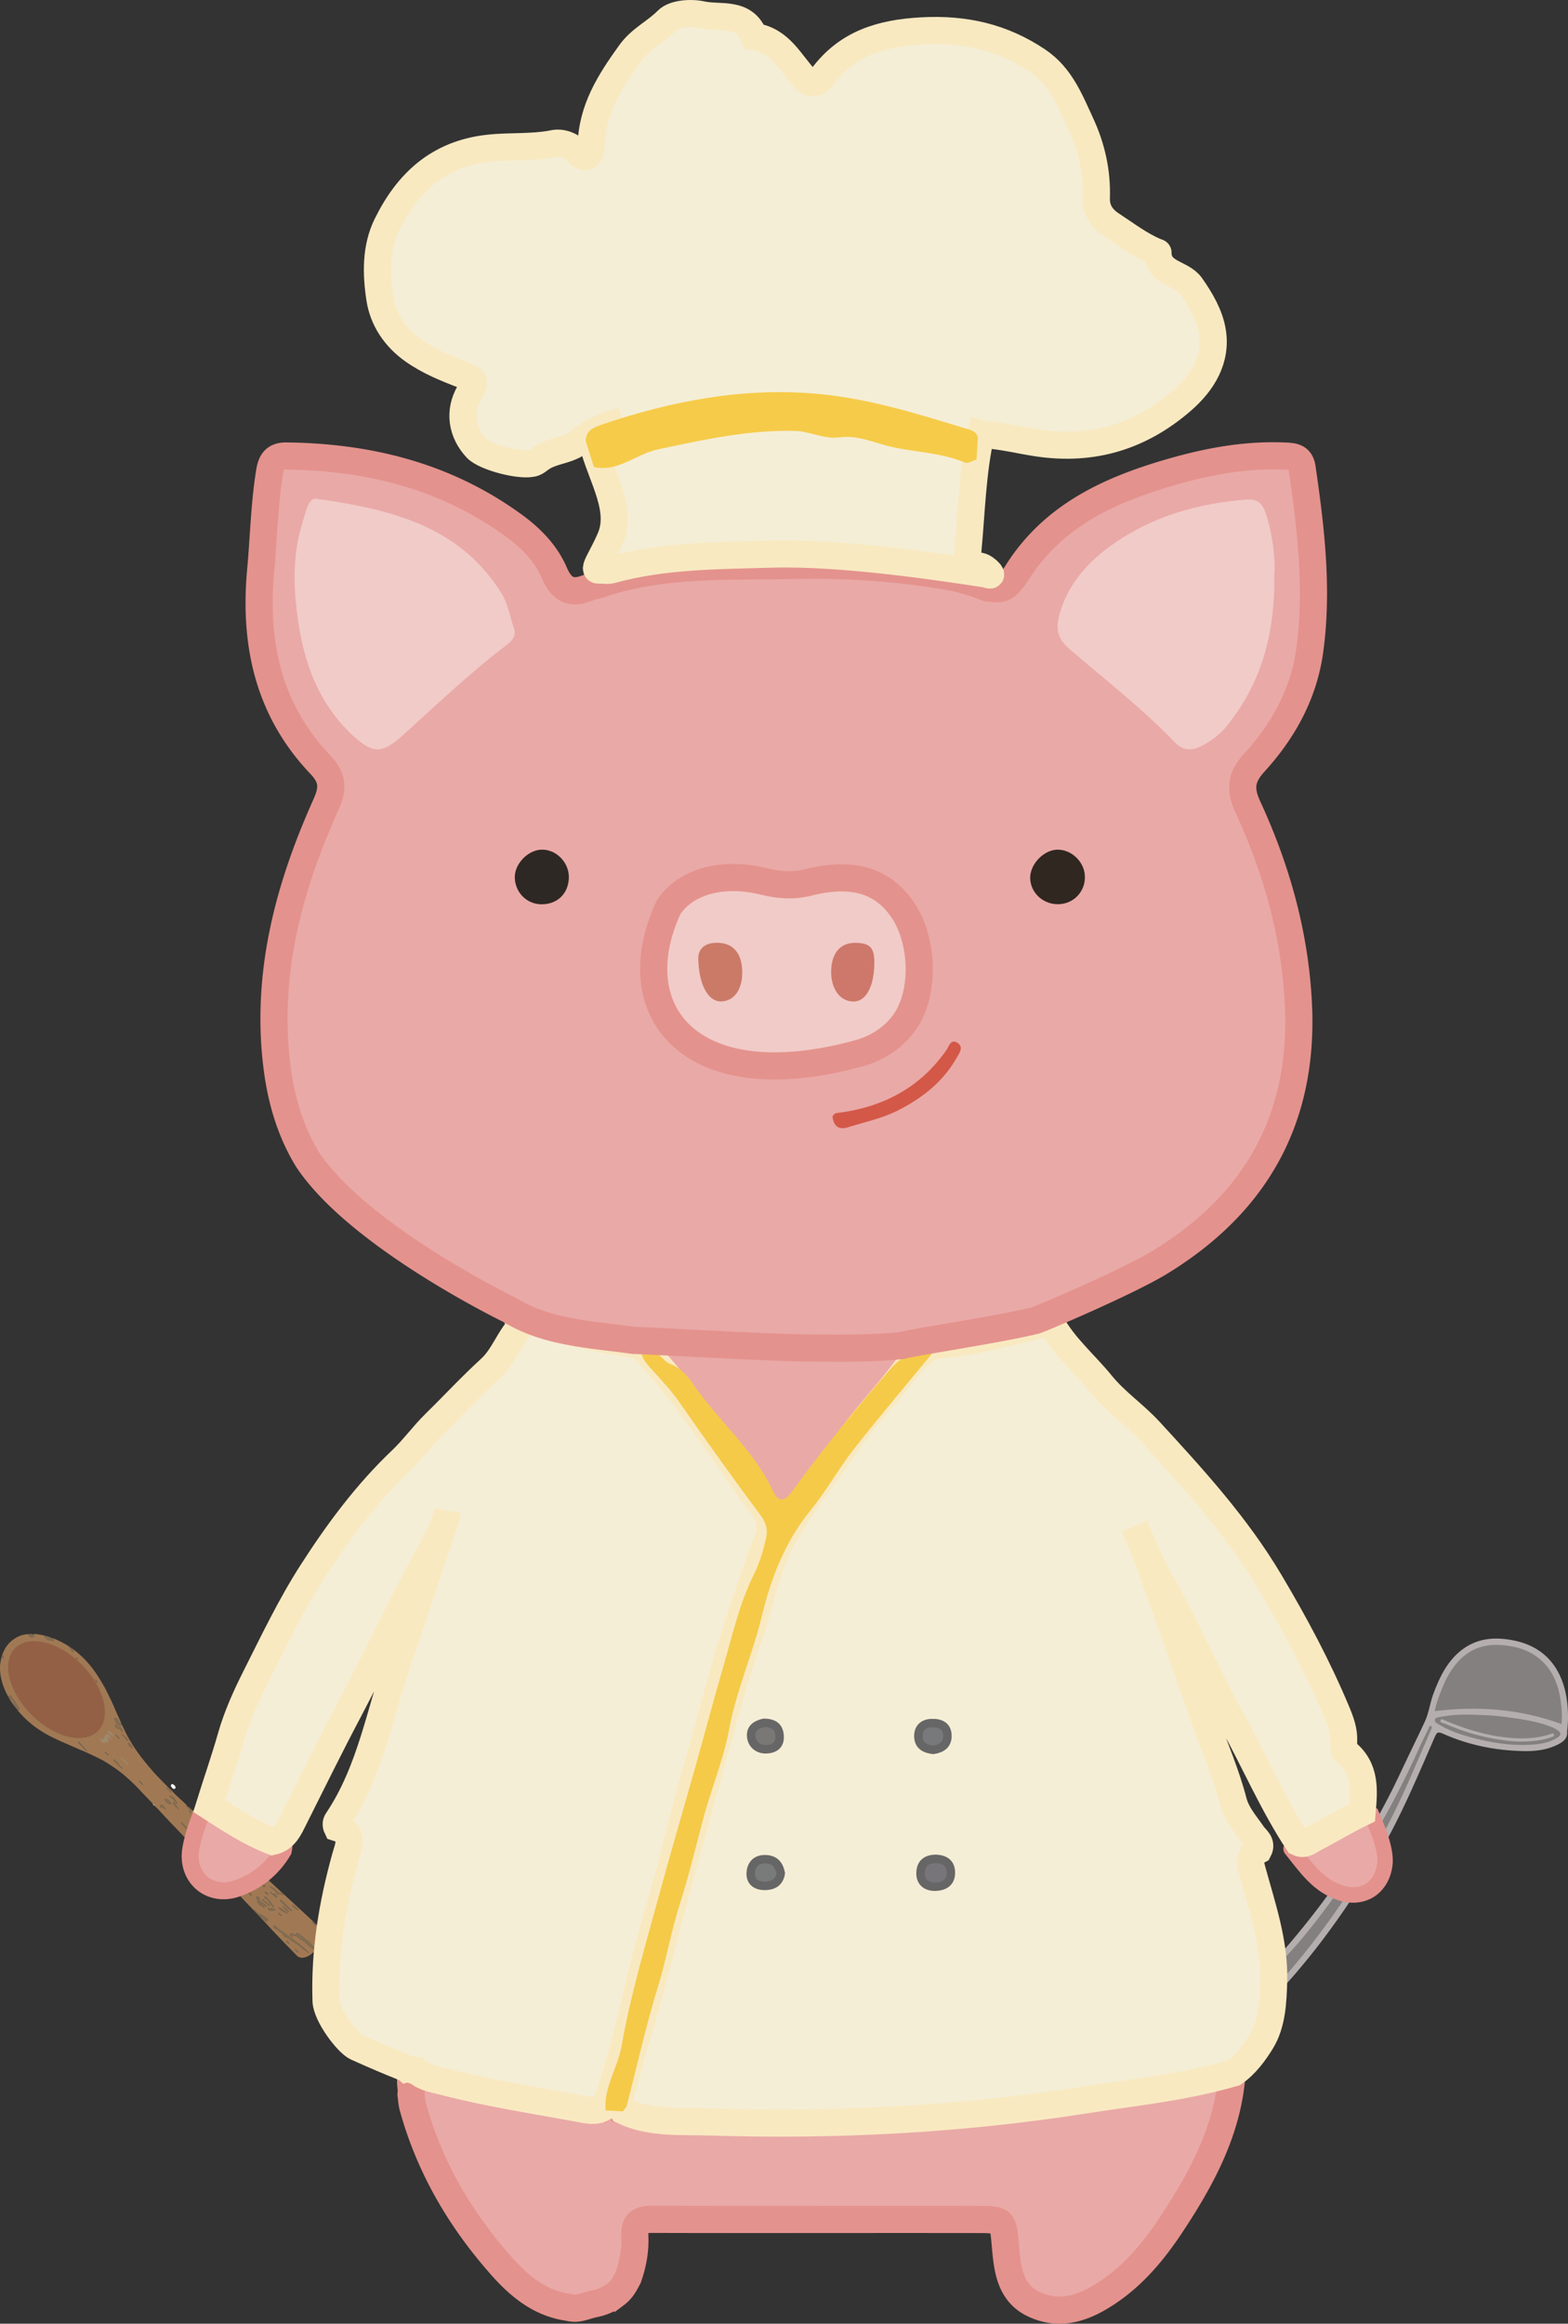 <svg xmlns="http://www.w3.org/2000/svg" viewBox="0 0 3968.82 5877.88"><rect x="0" y="0" width="3968.82" height="5877.88" fill="#333333" stroke="none"/><defs><style>.cls-1{fill:#b5aeae;}.cls-2{fill:#848080;}.cls-3{fill:#f8f7f7;}.cls-4{fill:#a07954;}.cls-5{fill:#836e53;}.cls-6{fill:#fffefe;}.cls-7{fill:#9e896e;}.cls-8{fill:#936045;}.cls-10,.cls-11,.cls-12,.cls-9{fill:#e9a9a7;}.cls-10,.cls-11,.cls-19,.cls-9{stroke:#e4928d;}.cls-10,.cls-11,.cls-13,.cls-19,.cls-22,.cls-24,.cls-25,.cls-26,.cls-27,.cls-9{stroke-miterlimit:10;}.cls-13,.cls-19,.cls-22,.cls-9{stroke-width:68.66px;}.cls-10{stroke-width:39.09px;}.cls-11{stroke-width:42.91px;}.cls-13,.cls-22{fill:#f5eed6;}.cls-13{stroke:#f9e9c1;}.cls-14{fill:#f5ca49;}.cls-15{fill:#2e2824;}.cls-16{fill:#302721;}.cls-17{fill:#d35847;}.cls-18,.cls-19{fill:#f1cbc8;}.cls-20{fill:#cb7a68;}.cls-21{fill:#ce786b;}.cls-22{stroke:#f8e9c1;}.cls-23{fill:#f6cb49;}.cls-24{fill:#78757a;}.cls-24,.cls-25,.cls-26,.cls-27{stroke:#676666;stroke-width:21.46px;}.cls-25{fill:#797b7a;}.cls-26{fill:#78797a;}.cls-27{fill:#797877;}</style></defs><g id="Livello_2" data-name="Livello 2"><g id="Livello_7" data-name="Livello 7"><path class="cls-1" d="M3966.55,4380.76c2,16.94-11.25,26.48-26.92,33.8-26.87,12.55-55.76,15.51-84.8,14.85-67.81-1.53-133.48-14.28-196-41.14-20.89-9-20.77-9.42-29.87,11.46-37,85-73,170.43-117.27,252-67.47,124.37-146.44,240.9-239.13,347.88-34.88,40.26-73.65,76.62-118.33,106-28.34,18.66-58.88,31.34-93.7,30.36-8.47-.24-16.75-1.16-24.89-4.05-23.19-8.25-29.5-24.76-17.15-46.24,9.88-17.17,25.82-27.41,42.9-35.78a287.3,287.3,0,0,1,35.74-14.42c68.28-22.81,121.94-66.33,167.64-120.14,111.29-131,205.87-273.08,279-429,20.62-44,42.14-87.51,62.68-131.52,10.41-22.31,13-47.19,21.63-70.21,15.37-41.07,33.73-80.22,68.74-108.6,40.54-32.86,87.22-36.28,136.08-26.12,96.5,20.05,132.6,96.21,135.66,180.46A315.72,315.72,0,0,1,3966.55,4380.76Z"/><path class="cls-2" d="M3952.24,4361c-104.39-38.12-210.79-46.28-320.62-32.62,3.15-18.6,10.54-37.5,18-56.26,10.74-27,24.42-52.44,45.16-73.4,28.09-28.39,62.48-40.05,101.85-37.71,30.46,1.82,59.82,8.16,86,24.87,42.29,27,60.66,68.25,67.65,115.84C3953.23,4321.85,3954.54,4342.2,3952.24,4361Z"/><path class="cls-2" d="M3053.2,5119.75c-10-1.95-21.39-1.34-24.46-11.89-3-10.27,4.72-18.17,11.68-25a109.29,109.29,0,0,1,45.44-26.66c89.84-27,155.22-86.25,213.27-156.84,119.91-145.81,215.71-306.17,293.16-477.92,7.42-16.44,15.52-32.58,23.33-48.85,1.42-2.95,1.76-8.51,6.53-6.2,4.24,2.06,1.12,6.45-.23,9.58-18.62,43.09-37.15,86.21-56,129.18q-113.4,258.15-295.55,473.4c-37.21,44.1-78.45,84.24-127.28,115.69C3115.47,5112,3085.94,5123.69,3053.2,5119.75Z"/><path class="cls-2" d="M3824.89,4345.21c34.32,4.37,66,10,96.41,21,8,2.87,15.75,6.19,22.48,11.39,8,6.22,8,11.18-.57,16.95-16.77,11.34-36,15.74-55.69,17.7-51.9,5.16-102.77-1.91-153-14.63-30.77-7.79-61.07-17.15-88.66-33.4-6-3.53-15.68-6.83-14.14-14.35,1.19-5.82,11.13-6.21,17.71-7.49,34.62-6.72,69.61-5.48,104.53-4.07A581.31,581.31,0,0,1,3824.89,4345.21Z"/><path class="cls-1" d="M3076.61,5105.92c-14.32-2.09-17.77-10.12-9.84-18.95,14-15.64,32.38-22.82,53.12-24.09,5.11-.31,9.51,1.86,11.91,6.58,2.33,4.56.36,8.77-2.72,12.09A74.15,74.15,0,0,1,3076.61,5105.92Z"/><path class="cls-1" d="M3802.39,4401.54c-54.51-7.5-102.18-22.75-148.5-42.58-3.35-1.43-9.79-1.76-7.76-7,2.35-6.08,7.75-1.51,11.13-.08,51.66,21.93,104.83,38.33,160.92,43.65,36.21,3.44,72.19,2.55,107.11-9.34,3.14-1.07,6.45-3.19,7.9,1.3,1.34,4.14-2.5,5.33-5.51,6.43-24,8.82-49.17,11-74.47,11.43C3834.69,4405.68,3816.29,4403.62,3802.39,4401.54Z"/><path class="cls-3" d="M3115.41,5071.23c5.07-.06,7.2.16,7.87,2.47s-1,3.71-2.48,5.07a70.5,70.5,0,0,1-43.15,19.14c-2.13.19-5.2.72-6-2.3-.31-1.19.63-3.22,1.64-4.21C3085.82,5079.15,3100.92,5072.51,3115.41,5071.23Z"/><path class="cls-4" d="M425.17,4520.31c1.87,1.89,2.34,2.64,3.06,3.41,6.1,4.49,10.75,10.76,16.13,16,8.24,8,17,15.51,25.26,23.49,1,.95,2.23,1.74,2.69,3.13-2.09.4-1.62,1.39-.19,2.79,3.55,3.47,7,7,10.55,10.51.69.69,1.36,1.6,2.46,1.25.09-1.6-1.21-2.54-2.2-3.66-1.81-2.07-4.29-3.57-5.53-6.13,1.36,0,2.12,1.24,3,2.06q19,17.58,38,35.19,22.68,20.92,45.43,41.78c13,11.91,26.06,23.74,39.06,35.64,14.52,13.29,28.89,26.74,43.54,39.88,18.16,16.29,36,32.91,54,49.43,18.33,16.87,36.76,33.65,55,50.61,16.48,15.3,33,30.51,49.42,45.93,8.46,8,11.67,16.7,11,26.66-.72,10.92-5.26,19.67-11.2,27.61-1,1.28-1.14,3.37-3.15,3.72-2.9-2.4-6.65-3.24-9.09-6.62a63,63,0,0,0-12.85-12.93c-3.81-2.94-7.44-6.21-11.15-9.19-4.82-3.88-9.21-8-14.86-10.46-2-.88-3-.66-3.73,1-1.65,3.87-5.52,3.8-8.77-.08a6.13,6.13,0,0,0-1.09-1.07c-1.11-.77-2.42-1.28-3.09-.22s.34,2.06,1.38,2.63a16,16,0,0,1,3.79,3.15c1.52,1.62,3.05,2.21,4.73,1.29,1.91-1,3.6-.4,5.28,1.54a16.5,16.5,0,0,0,3.43,3c7.31,4.83,15,9.45,21.12,15.71,6.56,6.69,13.83,11.56,21.62,15.95-8.63,8.57-17.45,17-30.91,18.7a18.71,18.71,0,0,1-16.51-5.77c-16.67-17.17-33.45-34.24-49.92-51.61q-13.73-14.46-27.32-29.06c-10.1-10.85-20.32-21.6-30.44-32.44-9.5-10.18-19.37-20-28.84-30.26-11.9-12.86-24.25-25.31-36.16-38.15-18.27-19.67-36.85-39-55.19-58.63-10.58-11.3-21.38-22.39-31.91-33.72-15.84-17-32.16-33.65-48.11-50.59-15-15.07-30.09-31.7-43.69-46.32a20.56,20.56,0,0,0-3.67-3.14,7.26,7.26,0,0,0-1.8-2.06c-2.44-2.29-4.33-5.21-6.44-6.82l-1.39-1.49c-.59-.94-2.17-2.65-3-3.62-9.06-9.4-18.3-18.63-27.15-28.21a460.14,460.14,0,0,0-37.12-36,326.64,326.64,0,0,0-36.06-27.36c-9.42-6.11-18.78-12.33-28.78-17.19-15.11-7.33-30.14-14.88-45.53-21.29-12-5-23.84-10.35-35.77-15.52-12.46-5.4-24.93-10.76-37.23-16.78a306.64,306.64,0,0,1-44-25.94A252.19,252.19,0,0,1,45.34,4327c-.79-.95-1.93-1.77-1.89-3.12,1.85,1.15,3.64,3.59,5.47.85,1.51-2.27-.47-3.88-1.74-5.6-5.81-7.9-9.13-17.19-16.68-24.13-.86-.79-.95-2.47-1.4-3.73-1.49-4.16-3.38-1.51-5.14-1.32-2.66.28-1.14,2.09-.53,3.37,1.48,3.08,4.22,4.89,7,6.74,1.77,1.19,4,2.63,3.54,4.82s1,3.81,1.9,5.77c1.66,3.62,3.2,7.11,6.37,9.92.58.51.41,1.35.2,2-2.3-1-3.17-3.28-4.49-5-9.8-13-18.56-26.56-24.81-41.13C3,4252.8-2.4,4229.08,1,4206c4.35-29.16,17.57-52,43.09-65.24,10.32-5.35,22.08-7.31,34.48-7.61A6,6,0,0,1,82,4134a17.78,17.78,0,0,1-8.42.73c-.69-.13-1.45-.33-1.87.27a.94.94,0,0,0,.4,1.24c2.6,1.64,3.88,6.72,8,4.39.25-.14.91.2,1.31.46,2.88,1.92,3.93.42,4.84-1.64.55-1.24.2-2.89,1.5-3.8-1.4-.55-2.63-.45-3.6-1.47,3.8-2.25,8.54-.49,12.78.1a156.57,156.57,0,0,1,31,7.6,3.8,3.8,0,0,1,.88.67c-5.62.56-11.15-3.84-17.43-4.17a33,33,0,0,1,2.64,2.66c4.47,6,9.74,9.49,16.61,8.24a2.59,2.59,0,0,1,2.33.82c1.21,1.26,2.23,1.54,3.15.28s0-2.22-.88-3.42c-1.56-2.13-4-2.46-5.82-4.1,7.89,1.79,15.37,5.54,22.84,9.16a216.53,216.53,0,0,1,45,29.33,248.91,248.91,0,0,1,41.07,44.71c8.44,11.65,15.82,23.74,23,36,6.15,10.55,11.24,21.45,16.63,32.25,6.45,12.94,11.87,26.15,17.66,39.27,3,6.68,6.08,13.32,9.06,20,.74,1.67,1.82,3.32,1.69,5.12a15.86,15.86,0,0,0-2.6-1.32c-2-.71-4.34-2.65-4.34-4.25,0-3.08-1.76-4.33-3.91-6.07s-3.55-2.3-5-.5-2.56,3.64.59,6.05c.81.62,2.55,1,2.28,2.17-1.06,4.81,3.05,6.68,6.11,9s7.18,1.39,8.54-1.65c3.22,6.43,6.55,12.82,9.61,19.3a262.4,262.4,0,0,0,12.85,23.6c4.68,7.72,9.5,15.37,14.67,22.86q11,15.93,23.43,30.93c9.85,11.84,19.67,23.74,30.39,34.88,7.63,7.92,15.4,15.7,23.13,23.53,1,.82.83,1.38,3.06,3.13m180.66,224.36c1.64,2.81,5.74,4.19,8.86,6.91.84.74,1.91,2.15,2.7,1.36,1.15-1.16-.8-2-1.51-2.75-4.32-4.81-9.42-8.85-13-14.49-1.73-2.76-4.34-5.87-7.75-7-7.48-2.55-12.13-8.63-17.11-14.34-.84-1-1.21-1.81.61-1.92,1.56-.09,1.47-1.81.27-2.52-3.12-1.82-5-5.15-8.21-6.79-1-.48-1.82-1.26-2.28-.1-.56,1.42-1.26,2.17-3.07,1.09-2.19-1.31-5.51-3.25-5-5.07.91-3.46-1.37-4.19-3.36-6.15-6.29-6.17-13.27-11.59-19.19-18.14a23.76,23.76,0,0,0-7.17-5.5,13.6,13.6,0,0,1-6.71-6.86,5.66,5.66,0,0,0-5.63-3.4c-1.11,0-2.63.3-2.85,1.65-.19,1.15.69,2.31,1.71,3.15,2.14,1.79,4.29,3.57,6.5,5.25a106.94,106.94,0,0,1,12.1,10.74c4.06,4.18,8,7.87,13,10.58a14.38,14.38,0,0,1,5,4A1.39,1.39,0,0,1,554,4696c-.39.54-1.11.28-1.56-.08-3.67-2.94-8.59-3.87-11.39-8.19-1.15-1.78-2.89-2.66-4-1.65-1.28,1.18.65,2.56,1.63,3.77,2.19,2.7,6.23,4.41,5.74,8.6,0,.27.5.81.86,1.11a20.14,20.14,0,0,0,7,3.53c2.75.77,4.86,3,7.57,3.35a2.83,2.83,0,0,1,2.46,2.5c.12,1.6-1.32,1-2.26,1-.72,0-1.43.11-1.48.92a1.93,1.93,0,0,0,1.21,1.75c2.69.61,5.8,2.79,8,1.29s3.73-.36,5.61.89c5.18,3.46,9.08,8.35,13.55,12.62.6.58,1.61,1.31,1,2.1-.8,1.07-1.56-.21-2.31-.75s-1.58-2.22-2.59-1.16c-.82.85.4,2.05,1,2.85,2,2.69,5.21,4,7.33,6.63.64.8,1.45,2.14,2.63,1.65s.38-1.75.14-2.77c-.17-.77-.62-1.81.31-2.11s1.54.72,2,1.35C599,4738.42,602.39,4740.73,605.83,4744.67Zm-45.26-24.09a210.75,210.75,0,0,0-24.76-22.14c-1.13-.88-2.24-1.67-3.08-.76-1,1.07.67,1.81,1.33,2.55,4.08,4.61,9.36,7.84,13.7,12.09,7.76,7.59,15.59,15.07,23.75,22.2a2.92,2.92,0,0,1,1,2.56,6.16,6.16,0,0,0,6.27,6.37,5.2,5.2,0,0,1,5.11,3.57c3.75,9.19,10.78,15.95,17.87,22.73.91.88,2.15,2,3.09,1.22s-.34-1.85-1-2.69-1.22-1.83-.44-2.5c1.1-1,1.85.46,2.63,1.15,2.25,2,3.52,4.75,6.2,6.63,4.76,3.34,8.81,7.72,13.41,11.39,3,2.39,5.32,5.78,7.76,8.85,1.27,1.6,2.36,1.85,3.42.79.59-.59-1.94-6.33-3-6.66-3.69-1.16-5.5-4.12-7.43-7.13-1.4-2.21-2.93-4.72-5.72-5a6.9,6.9,0,0,1-4.74-2.52c-5.08-5.6-11.61-9.36-17-14.54-2.29-2.2-6.39-3.47-6.84-6.27-.77-4.76-4.43-7-7.18-10.18-.88-1-2.22-1.76-2-3.35.42-3.1-2-5.84-4.05-7.35-4.23-3.12-8.27-5.77-8.6-11.34-.06-1.19-1.67-1.76-2.54-1.85-1.36-.13-.72,1.24-.62,2.08.61,4.9,3.47,8.48,7.91,11.11.68.4,1.94.45,1.65,1.58s-1.41.76-2.35.55c-1.16-.26-1.86-1.26-2.67-2.05C568.32,4728.35,565,4725,560.57,4720.58Zm72.23,28.14c4.27,3.59,8.26,7.76,12.88,10.58a50.85,50.85,0,0,1,11,8.44c.7.74,1.65,2.26,2.58,1.26s-.69-1.8-1.35-2.61c-2.52-3.1-5.94-5.16-8.78-7.9-1-1-1.18-2-.64-2.86a1.82,1.82,0,0,1,2.76-.1c5,4.46,11.3,7.78,13.61,14.73a5.5,5.5,0,0,0,3.43,3.33c1.88.53,1.92-1.67,2.8-2.55,1.14-1.14-1-2.15-1.82-3-3.54-3.69-7.58-7-10.72-11a64.38,64.38,0,0,0-14.17-13.13c-1-.71-1.64-1.35-2.53-.21-2.45,3.11-8.11,2.75-11.62-.58a13.2,13.2,0,0,0-2-1.74c-8-5-14.41-12.06-20.1-19.15-5.22-6.49-12.48-9.34-17.82-15.07a3,3,0,0,0-1.34-.61c-.72-.2-1.71-1.06-2,.07-.26.86.44,1.45,1.19,2.07,3.27,2.71,6.61,5.37,9.72,8.27,6.72,6.26,13.31,12.66,20,19a8.31,8.31,0,0,0,1.48,1.19C624.34,4740.23,628.37,4744.75,632.8,4748.72ZM780.37,4940c.55-.71.14-1.1-.12-1.49-3.09-4.61-7.18-8.19-11.52-11.58-4.78-3.73-9.29-7.86-14.14-11.46-4.37-3.25-9.09-5.92-12.82-10.09a13,13,0,0,0-3.22-2.58c-5-2.91-10-5.63-14.59-9.64-2.94-2.6-5.86-5.38-9.42-7.47-2.7-1.59-6.13-2.56-8.12-5.13-2.9-3.73-7.23-5.51-10.19-9.06a2.66,2.66,0,0,0-3.53-.6,1.92,1.92,0,0,0-.67,2.66c.93,1.86,2.18,4.14,4,4.75a25.51,25.51,0,0,1,11.36,7.67c1,1.12,2.34,1.34,3.58,1.9a9.23,9.23,0,0,1,5.48,5.77,9.73,9.73,0,0,0,7.55,6.71,17.84,17.84,0,0,1,3.42,1c4,1.41,6.72,4.86,10.13,7.17,5.29,3.58,10.83,6.73,16,10.47,7.64,5.49,14.28,12.5,22.49,17.19C777.65,4937.09,778.65,4939.11,780.37,4940ZM501.42,4655.3c2.26,1.67,3.83,4.15,5.71,6.39.8,1,2.31,1.94,3.09,1,1-1.2-.82-1.57-1.58-2.23s-1.67-1.58-2.54-2.32c-4.06-3.43-6.32-8.36-10.17-11.82-6.61-5.95-11.88-13.13-18.65-18.95a139.55,139.55,0,0,1-15.09-15.74c-.7-.84-1.68-2.56-2.86-1.61s-.64,2.66.69,3.69c2.59,2,2.89,6.56,7.22,6.66.32,0,1,1.36,1.32,2.13.47,1.06,1.08,2.36,2.05,2.61,3.47.87,4.32,3.36,4.91,6.14.28,1.3,1.41,2.05,2.26,3a36.64,36.64,0,0,1,4.8,5.43c1.19,1.91,2.18,3.18-.74,3.48-1.54.16-1.78,1.4-.31,2.78a57.27,57.27,0,0,1,6.82,7.71,6.08,6.08,0,0,0,3.79,2.21c.69.16,1.51.65,1.89,0s-.45-1.26-.92-1.81c-1.5-1.71-3.57-3-4.37-5.21-.42-1.18-.94-2.53.06-3.21s2.33.13,3.17,1.07C494.8,4649.86,498.68,4651.77,501.42,4655.3Zm154.46,161.47c2.57,3.83,7.3,5.13,11.22,7.8.73.5,1.62,1.73,2.33.55.5-.85-.54-1.49-1.11-2.1-2.08-2.24-4.93-3.55-6.86-6-.7-.89-1.85-1.83-.93-2.72s2.06.12,2.7,1c2.32,3.25,6.4,3.83,8.86,6.9.75.92,2.2,1.24,2.84.48s-.62-1.67-1.27-2.29a89.76,89.76,0,0,0-12.07-9.21c-2-1.39-5.29-3.76-4.69-4.79,1.54-2.64-.52-4.59-1.32-6.77-.93-2.51-3.42-3.5-5.33-2.3-3.16,2-3,4.52.49,7.3a20.1,20.1,0,0,1,2.19,2.14c1,1,1.35,1.94-.32,2.12-3,.33-1.94,2.22-.63,3.93A48.8,48.8,0,0,0,655.88,4816.77Zm-12.57,14.37-.41.42c3,3,6.22,5.72,8.84,8.93,6.18,7.59,13.56,13.75,21.16,19.71,1,.81,2.92,1.64,2.2-.87-.57-2-.09-2.43,1.75-2.38,2.7.07,1.86-1.27.41-2.79-3-3.15-6.79-5.07-10.21-7.56-5.54-4.05-12.39-5-17.61-10C647.46,4834.74,645.36,4833,643.31,4831.14Zm95.67,3a29.39,29.39,0,0,0-6.26-7.91c-3.42-3.41-7.45-6.3-10.51-9.95a37.21,37.21,0,0,0-7.91-7.56c-1.72-1.12-4.08-3.78-5.42-1.44-.94,1.64,1.86,3.27,3.32,4.37,4.88,3.69,9,8.2,13.23,12.52A44.83,44.83,0,0,0,739,4834.11Zm-21.76-40.92c-3.19-1.82-5.38-6.75-9.9-4.57-1,.48-2.13-.81-3.12-1.66-5.28-4.55-9-11.3-16.35-12.95-1.51-.34-2.73-4-4.05-2.3-1,1.23,2.15,2.86,3.34,4.38a5.4,5.4,0,0,0,1.45,1.24c5.08,3.07,9,7.45,12.46,12.11,1.71,2.31,3.06,2.63,5.06,2.12,2.63-.67,5.21-1.63,8,1.45A2.48,2.48,0,0,0,717.22,4793.19Zm-111.56-32.91c1.26,1.09,3.46,3,5.67,4.87,1.11.94,2.31,3,3.48,2.28,1.5-1,3.55-1.87,3.4-4.44-.13-2.05-1.17-3.74-3.15-4-4.49-.51-7.72-3.52-11-6.52-1.44-1.33-2.75-2.14-4.46-1.72-1.15.28-2,.81-.55,2C601.35,4754.76,602.57,4757.47,605.66,4760.28Zm-177.5-204.95c-2-1.74-3.65-4.75-6.56-4.2-1.6.3-2.88.72-4.54-.47-.48-.35-1.2-.48-1.5.1s.3,1.08.71,1.53c1.19,1.31,2.76,2.47,3.54,3.94,2.86,5.37,7.67,6.68,12.45,8,1.16.32,1.64-.59,1-2A17.43,17.43,0,0,0,428.16,4555.33Zm-117-174.59c-.78-4.48-3.47-7.9-5.42-11.55-.57-1-1.79-1.57-2.4-.93-2.52,2.64-4.35.19-6.34-1.82a21.26,21.26,0,0,0-2.82-2.57,2,2,0,0,0-2.56-.07,1.87,1.87,0,0,0,.08,2.28c1.58,2.12,3.29,4.17,5,6.2.73.85,1.83,1.29,2.53.63,2.29-2.14,3.46,0,4.87,1.92C305.88,4377.24,307.7,4379.71,311.14,4380.74ZM536.8,4627.52c-2-2-4-4-6.78-2.65-.72.35-1.58-.16-2.37-.52s-1.65-1.22-2.08-.19.69,1.6,1.47,2.2c2.19,1.69,5.12,3.06,6.39,5.18,2.48,4.16,6.78,5.53,9.84,8.63a1.64,1.64,0,0,0,1.94.52,1.11,1.11,0,0,0,.09-1.79C541.77,4635.54,540.37,4630.83,536.8,4627.52Zm141.79,177.32c-1.9-1.9-3.8-3.81-5.71-5.7-1.18-1.16-2.5-2.75-3.85-1.27s.65,2.67,1.64,3.41c6.14,4.63,10.81,10.4,15,16.71a28,28,0,0,0,4.28,4.37c.93.89,2,1.31,2.74.34s0-1.69-1.07-2.54c-2.07-1.61-4.52-3.16-5.08-5.86a7.62,7.62,0,0,0-2.49-4C682.19,4808.47,680.39,4806.65,678.59,4804.84Zm1.58,25.54c3.57,3.6,7.55,4.59,9.94,2.57,1.45-1.22,2.73-2.23,5-1.18a1.43,1.43,0,0,0,1.25-.09c.38-.29.05-.79-.25-1.23-2.7-3.95-9.38-5.67-12.25-3-1.14,1-2.08,1.28-3.45-.24-.5-.56-1.16-1.19-1.84-.74s-.28,1.47.15,2.18A12.12,12.12,0,0,0,680.17,4830.38ZM438.6,4546.18c-.64-.63-1.31-1.23-1.89-1.9-1.48-1.71-3.25-2.57-5.11-2.23-.9.16-2,1-1.61,2.09.61,1.78,2.24,3,3.85,4,.11.06.23.09.34.15a19.66,19.66,0,0,1,8.1,7.76,20.28,20.28,0,0,0,3.78,4.73c.92.83,2,2.16,3,1.05.83-.9-.34-1.88-1.09-2.74-1.09-1.23-2.88-2.16-3.18-3.7C444,4551.52,441.28,4548.91,438.6,4546.18ZM130.43,4295.93c9.91,8.48,17.84,19.1,28.53,26.73-1.47-2.3-1.49-5.26-4.12-6.8-5.3-3.13-9.38-7.7-13.65-12C138,4300.57,133.9,4298.8,130.43,4295.93Zm597.88,544.42c-2.58-2.28-4.19-5.07-7-6.27-4.16-1.76-7.23-5.79-11.64-7a3.9,3.9,0,0,1-1.8-1.28c-.65-.84-1.31-1.94-2.2-1.2s.44,1.69.84,2.49a12.06,12.06,0,0,0,1.68,2c5.21,6.2,13.05,6.82,18.93,11.61C727.2,4840.81,727.48,4840.63,728.31,4840.35ZM310,4474.6c-1.29-2.62-3.42-4.43-5.44-6.34-.8-.76-2.07-.95-2.5-2.19-1.89-5.49-7.05-8.78-10.32-13.35-.85-1.18-2.49-2.61-3.57-1.57s.06,2.66,1.36,3.68c3.42,2.65,5,7.11,9,9.16a5.06,5.06,0,0,1,1.75,2C302.62,4470,306.93,4471.55,310,4474.6Zm-89.43-45.18a13.22,13.22,0,0,0-1-1.73c-5.39-5.9-10.93-11.67-16-17.84a27.07,27.07,0,0,0-3.53-3.49c-.91-.77-2.15-1.1-2.88-.36-.9.89.06,1.89.87,2.72a10,10,0,0,0,1.43,1.26,49,49,0,0,1,9.21,9C211.93,4422.79,215.26,4426.72,220.59,4429.42Zm472.26,365.7c1.26,2.12,3.56,2.27,5.26,3.54.83.62,1.76,1.45,2.48.68a2.73,2.73,0,0,0,.76-3c-.8-2.31-6.69-6.49-8.64-5.78-1.72.63-2.78-.05-4-1.36-1-1-2-2-3-2.94-.59-.56-1.4-1-1.91-.57-.86.73.28,1.36.73,2C686.7,4790.9,691,4791.52,692.85,4795.12ZM452.32,4577c-3.11-6.34-7.42-12-11.45-17.83-.07-.1-.19-.17-.27-.27-1.46-1.6-2.22-1.25-2.49.43a5.6,5.6,0,0,0,.77,3.38C441.83,4568.78,447.6,4572.32,452.32,4577ZM174.94,4320c0-.5.05-.82-.05-.91-5.39-4.47-9.56-10-14.28-15.1a15.29,15.29,0,0,0-5.44-4c-.69-.26-1.45-.59-1.92,0s-.12,1.52.53,2.19a9.1,9.1,0,0,0,2,1.74c4.89,2.77,9,6.15,11,11.65.45,1.29,1.63,2.76,2.83,2.79C171.44,4318.43,173.13,4319.43,174.94,4320Zm154.32,90.22c-1.12-1.19-2.73-2.81-4.3-1.48-1.42,1.21-.76,3,.46,5,1.89,3.09,4.73,4.88,7.3,7.09,1,.83,2,1.46,2.77.56s-.37-1.69-1-2.37a4.6,4.6,0,0,1-1.31-2.59C332.76,4414,331.28,4412.17,329.26,4410.22Zm85.81,159.37c-2.2-1.69-4.31-4.16-6.62-4.85-2.55-.77-.07,3-1.58,3.78-.95.49-2.12.87-1,2.48a2.52,2.52,0,0,0,3.43,1c1.71-.89,3,0,4.26,1.46.84,1,1.79,1.82,2.71,2.72.46.44,1,.91,1.58.67s.6-.82.34-1.43C417.34,4573.45,417.2,4571.16,415.07,4569.59ZM75.63,4264.71a6.17,6.17,0,0,0,3,3.89c2.59,1.75,5.29,3.31,8,4.84,1.54.88,3,3.91,4.72,2s-1.59-3.1-2.35-4.72-2.25-3.69-4.49-3.21C81.31,4268.18,78.44,4267.51,75.63,4264.71Zm603.94,551.5c-4.52-3.32-9.38-6.67-13.35-11.15a5.9,5.9,0,0,0-1.61-.93c-.43-.23-.88-.59-1.27-.22s-.29,1.05.09,1.56a23.61,23.61,0,0,0,1.78,2c3.86,4.08,8.84,6.72,12.69,10.84,1.22,1.29,3.6,3.36,4.4,2.37C683.56,4819.11,680.48,4818.05,679.57,4816.21ZM142.3,4275.72l0,0c-2.25-2.25-4.48-4.52-6.77-6.73-.54-.53-1.29-.85-1.83-.26-.38.42,0,.93.38,1.22,4.53,3.69,8.36,7.86,10.53,13.23.12.3.51.55.79.82,1,.94,2.13,2.37,3.31,1.35s.59-2.65-.71-4C146.1,4279.49,144.2,4277.61,142.3,4275.72Zm-39.52-21.11c-1.18-.27-1.86-2.83-3.07-1.75s1,2.14,1.65,3.23c2.28,3.65,5.73,6.41,8.27,9.88,1.22,1.67,2,3.85,4.25,4.71.63.25,1.3,1.16,1.89.6s0-1.45-.52-2.17C111.44,4264.06,106.52,4259.91,102.78,4254.61Zm652.69,576.9a63.39,63.39,0,0,0-12.79-11.59c-.63-.46-1.36-1.58-2.11-.87s-.08,1.82.47,2.57A24.58,24.58,0,0,0,755.47,4831.51ZM307.73,4386c.67,2.08,2.46,3.19,3.76,4.69,1.83,2.1,4.59,3.61,5.52,6.21,1.11,3.13,4.06,4,6,6.1a.93.93,0,0,0,1.26.18c.51-.41.3-.95-.1-1.52A61.94,61.94,0,0,0,307.73,4386Zm406.92,435.46c2.4,3.52,10.11,11.09,13.49,13.44.77.54,1.52,1.77,2.39.92s.24-2-.69-2.75q-6.63-5.59-13.35-11.09C716.16,4821.72,715.62,4821.73,714.65,4821.47ZM526.2,4685.29c.94.44,1.53,2.73,3.21,1.79,1.36-.76.66-5.79-.82-7.38s-2.78-1.89-4.09-.51C522.47,4681.34,523.89,4683.22,526.2,4685.29Zm113.58,47.9c-1.6-1-2.91-4.47-5.07-2.71-1.88,1.52,1.35,3.18,2.12,4.78,1,2.05,3.22,3.17,5.28,4,.52.22.86-.49.91-1.09C643.22,4735.94,641.22,4734.81,639.78,4733.19ZM173.45,4165.51c3,3.3,5.9,5.63,7.44,9.08a7.89,7.89,0,0,0,3.85,3.53c.62.28,1.3,1.16,1.89.58s0-1.42-.5-2.18C183.22,4171.7,178.88,4168.59,173.45,4165.51ZM676,4788.05l0,.05c-.91-.9-1.77-1.85-2.72-2.69a1.74,1.74,0,0,0-2.5-.18c-.84.77-.38,1.59.44,2.4a25.61,25.61,0,0,0,3.88,3.66c1.2.73,2.67,3,4,1.54,1.44-1.58-1.14-2.48-1.94-3.69A7.77,7.77,0,0,0,676,4788.05ZM165.87,4340.91l-.05.05c1.35,1.34,2.67,2.72,4.06,4,.65.62,1.5,1.16,2.16.5s-.2-1.28-.53-1.89c-2-3.73-6-5.34-8.71-8.29-.4-.43-.94-.46-1.2-.08a1.32,1.32,0,0,0,.25,1.62C163.15,4338.24,164.52,4339.56,165.87,4340.91Zm623.87,520.4c2.81,3.14,5.32,6.51,9,8.65.68.4,1.32.9,1.77.13.33-.57-.13-1.12-.58-1.57C796.88,4865.56,794.27,4861.93,789.74,4861.31ZM200.66,4310.94c-.93-.81-2.33-2.5-3.68-1.48s.35,2.41,1.2,3.57c.44.61.74,1.32,1.23,1.9.82,1,1.77,2,3,1.48s.3-1.79.16-2.76S201.68,4311.92,200.66,4310.94Zm157,197.85h0c-1.16-1.17-2.32-2.34-3.5-3.49-.47-.46-1-.83-1.56-.48-.72.48-.18,1.09.17,1.77,1.64,3.15,4.55,5,7.16,7.1.53.44,1.14.63,1.54.17s.15-1.07-.32-1.56C360,4511.1,358.81,4510,357.65,4508.79Zm-85.81-72.57c-1.48-1.2-2.49-2.76-4.14-3.5-.74-.33-1.56-1.27-2.2-.51s.23,1.49.84,2.08c1.36,1.32,2.52,2.92,4.27,3.71,1.48.67,3,3.61,4.05,2.23S272.57,4437.69,271.84,4436.22Zm461.42,481a18.24,18.24,0,0,0-5.4-7.1c-1-.88-2-.89-2.74,0s0,1.65.72,2.43A18.47,18.47,0,0,0,733.26,4917.23ZM169.45,4277.88c1.34,1.46,3.35,2.42,4.34,1.49s.27-2.92-1.18-4.43-2.57-1.47-3.69-.6C167.57,4275.38,168.14,4276.65,169.45,4277.88Zm539.69,563.57c-1.71-.67-2.83-4.24-4.46-2.73s1.39,3.13,2.61,4.51,3.17,3.69,4.36,2.42C713.08,4844.12,709.84,4843.05,709.14,4841.45ZM298.07,4392.36l0,0c-1.08-1.07-2.14-2.16-3.24-3.22-.53-.52-1.17-1.2-1.78-.6-.4.38-.22,1.15.22,1.6q3.73,3.79,7.56,7.49a1,1,0,0,0,1.53.05c.43-.56-.12-1.08-.54-1.52C300.6,4394.87,299.33,4393.62,298.07,4392.36Zm136.76,143.08c-2.73-5-8.33-7.63-10.8-12.86-.21-.43-.87-.41-1.24-.15-.6.44-.66,1.08,0,1.76,1.31,1.38,2.64,2.76,4,4.07C429.39,4530.72,431.66,4533.59,434.83,4535.44ZM751.64,4933.7c-1.66-.69-2.66-4.09-4.4-2.72-1.07.84,1,3.19,2.45,4.38s3.38,3.68,4.66,2.31C755.44,4936.52,752.45,4935.24,751.64,4933.7Zm-90.08-182.16c-2.68-2.68-4.63-4.7-6.66-6.64a1.54,1.54,0,0,0-2.18-.21c-.46.41-.31,1,.16,1.52C655.05,4748.57,657.26,4750.9,661.56,4751.54Zm78.6,148c-2.06-5.14-3.93-6.69-8.4-6.87C734.55,4895.14,736.31,4898.16,740.16,4899.51ZM167.77,4263.83c-1.54-.8-2.85-2.54-4.76-2.92a.85.85,0,0,0-.86,1.1c.66,2.3,3,2.85,4.53,4.17.74.62,1.62.81,2.16.16C169.63,4265.39,168.49,4264.72,167.77,4263.83Zm-60,24.51c.71.3,1.61,1.94,2.13.73s1.16-3-.66-4.73c-.89-.83-2.08-1.68-2.71-.77C105.53,4285,106.56,4286.72,107.79,4288.34Zm-99.36-94a5.26,5.26,0,0,0-.37-5.55c-.43-.67-1.4-.54-1.31,0,.36,2.05-2.52,3.19-.47,5.57A1.36,1.36,0,0,0,8.43,4194.38ZM240,4248.25a40.65,40.65,0,0,1,4,6.44c.38.7,1.24,1.49,2,.86.65-.51,0-1.18-.36-1.83A12.53,12.53,0,0,0,240,4248.25Zm238.6,331.6a6.49,6.49,0,0,0,1.1,3.6,3.14,3.14,0,0,0,2.94,1.83c.44,0,1,0,1-.53,0-1.08-1-1.65-1.67-2.3C481,4581.54,480.25,4580.25,478.55,4579.85ZM57.63,4219.41c-.83.7-.35,1.4.33,2.08s1.59,1.49,2.46.92.61-1.69,0-2.45C59.64,4218.93,58.54,4219.16,57.63,4219.41Zm139.31-22.74c-1.26-1.13-1.67-3.42-3.81-3a.88.88,0,0,0-.64,1.29C193.57,4196.62,195.21,4196.76,196.94,4196.67ZM89.46,4278.79c-.63-.5-1.33-1.66-2-.88s-.28,1.92.54,2.86c.65.76,1.39,1.09,2.06.4S90.2,4279.56,89.46,4278.79Zm150.11-24.91c0,.19-.14.4-.06.53s.34.2.52.29l.09-.71ZM13.66,4221c-.19-.1-.41-.29-.56-.27s-.18.28-.26.43l.72.37Z"/><path class="cls-5" d="M798.22,4933.34c-7.79-4.39-15.06-9.26-21.62-15.95-6.13-6.26-13.81-10.88-21.12-15.71a16.5,16.5,0,0,1-3.43-3c-1.68-1.94-3.37-2.57-5.28-1.54-1.68.92-3.21.33-4.73-1.29a16,16,0,0,0-3.79-3.15c-1-.57-2-1.64-1.38-2.63s2-.55,3.09.22a6.13,6.13,0,0,1,1.09,1.07c3.25,3.88,7.12,4,8.77.08.72-1.69,1.71-1.91,3.73-1,5.65,2.44,10,6.58,14.86,10.46,3.71,3,7.34,6.25,11.15,9.19A63,63,0,0,1,792.41,4923c2.44,3.38,6.19,4.22,9.09,6.62A8.73,8.73,0,0,1,798.22,4933.34Z"/><path class="cls-5" d="M42.4,4322.53c.21-.64.38-1.48-.2-2-3.17-2.81-4.71-6.3-6.37-9.92-.89-2-2.39-3.44-1.9-5.77s-1.77-3.63-3.54-4.82c-2.74-1.85-5.48-3.66-7-6.74-.61-1.28-2.13-3.09.53-3.37,1.76-.19,3.65-2.84,5.14,1.32.45,1.26.54,2.94,1.4,3.73,7.55,6.94,10.87,16.23,16.68,24.13,1.27,1.72,3.25,3.33,1.74,5.6-1.83,2.74-3.62.3-5.47-.85Z"/><path class="cls-5" d="M308,4362.08c-1.36,3-5.43,4-8.54,1.65s-7.17-4.15-6.11-9c.27-1.2-1.47-1.55-2.28-2.17-3.15-2.41-2-4.25-.59-6.05s3-1.14,5,.5,3.91,3,3.91,6.07c0,1.6,2.3,3.54,4.34,4.25a15.86,15.86,0,0,1,2.6,1.32A7.19,7.19,0,0,1,308,4362.08Z"/><path class="cls-5" d="M129.47,4142.85c1.77,1.64,4.26,2,5.82,4.1.89,1.2,1.79,2.17.88,3.42s-1.94,1-3.15-.28a2.59,2.59,0,0,0-2.33-.82c-6.87,1.25-12.14-2.22-16.61-8.24a33,33,0,0,0-2.64-2.66c6.28.33,11.81,4.73,17.43,4.17A.72.72,0,0,1,129.47,4142.85Z"/><path class="cls-5" d="M84.24,4134.17c1,1,2.2.92,3.6,1.47-1.3.91-1,2.56-1.5,3.8-.91,2.06-2,3.56-4.84,1.64-.4-.26-1.06-.6-1.31-.46-4.17,2.33-5.45-2.75-8-4.39a.94.94,0,0,1-.4-1.24c.42-.6,1.18-.4,1.87-.27A17.78,17.78,0,0,0,82,4134Z"/><path class="cls-5" d="M477.4,4571.1c1.24,2.56,3.72,4.06,5.53,6.13,1,1.12,2.29,2.06,2.2,3.66-1.1.35-1.77-.56-2.46-1.25-3.53-3.5-7-7-10.55-10.51-1.43-1.4-1.9-2.39.19-2.79Z"/><path class="cls-5" d="M605.83,4744.67c-3.44-3.94-6.85-6.25-9.37-9.48-.5-.63-1.13-1.64-2-1.35s-.48,1.34-.31,2.11c.24,1,1,2.28-.14,2.77s-2-.85-2.63-1.65c-2.12-2.63-5.35-3.94-7.33-6.63-.59-.8-1.81-2-1-2.85,1-1.06,1.77.57,2.59,1.16s1.51,1.82,2.31.75c.6-.79-.41-1.52-1-2.1-4.47-4.27-8.37-9.16-13.55-12.62-1.88-1.25-3.44-2.4-5.61-.89s-5.26-.68-8-1.29a1.93,1.93,0,0,1-1.21-1.75c0-.81.76-.89,1.48-.92.94,0,2.38.57,2.26-1a2.83,2.83,0,0,0-2.46-2.5c-2.71-.32-4.82-2.58-7.57-3.35a20.14,20.14,0,0,1-7-3.53c-.36-.3-.89-.84-.86-1.11.49-4.19-3.55-5.9-5.74-8.6-1-1.21-2.91-2.59-1.63-3.77,1.11-1,2.85-.13,4,1.65,2.8,4.32,7.72,5.25,11.39,8.19.45.36,1.17.62,1.56.08a1.39,1.39,0,0,0-.24-1.63,14.38,14.38,0,0,0-5-4c-4.94-2.71-8.91-6.4-13-10.58a106.94,106.94,0,0,0-12.1-10.74c-2.21-1.68-4.36-3.46-6.5-5.25-1-.84-1.9-2-1.71-3.15.22-1.35,1.74-1.62,2.85-1.65a5.66,5.66,0,0,1,5.63,3.4,13.6,13.6,0,0,0,6.71,6.86,23.76,23.76,0,0,1,7.17,5.5c5.92,6.55,12.9,12,19.19,18.14,2,2,4.27,2.69,3.36,6.15-.48,1.82,2.84,3.76,5,5.07,1.81,1.08,2.51.33,3.07-1.09.46-1.16,1.33-.38,2.28.1,3.21,1.64,5.09,5,8.21,6.79,1.2.71,1.29,2.43-.27,2.52-1.82.11-1.45.95-.61,1.92,5,5.71,9.63,11.79,17.11,14.34,3.41,1.16,6,4.27,7.75,7,3.54,5.64,8.64,9.68,13,14.49.71.79,2.66,1.59,1.51,2.75-.79.79-1.86-.62-2.7-1.36C611.57,4748.86,607.47,4747.48,605.83,4744.67Z"/><path class="cls-5" d="M560.57,4720.58c4.41,4.41,7.75,7.77,11.11,11.11.81.79,1.51,1.79,2.67,2.05.94.21,2.09.48,2.35-.55s-1-1.18-1.65-1.58c-4.44-2.63-7.3-6.21-7.91-11.11-.1-.84-.74-2.21.62-2.08.87.09,2.48.66,2.54,1.85.33,5.57,4.37,8.22,8.6,11.34,2,1.51,4.47,4.25,4.05,7.35-.21,1.59,1.13,2.34,2,3.35,2.75,3.14,6.41,5.42,7.18,10.18.45,2.8,4.55,4.07,6.84,6.27,5.37,5.18,11.9,8.94,17,14.54a6.9,6.9,0,0,0,4.74,2.52c2.79.26,4.32,2.77,5.72,5,1.93,3,3.74,6,7.43,7.13,1,.33,3.55,6.07,3,6.66-1.06,1.06-2.15.81-3.42-.79-2.44-3.07-4.76-6.46-7.76-8.85-4.6-3.67-8.65-8.05-13.41-11.39-2.68-1.88-4-4.62-6.2-6.63-.78-.69-1.53-2.11-2.63-1.15-.78.67-.28,1.64.44,2.5s2,1.88,1,2.69-2.18-.34-3.09-1.22c-7.09-6.78-14.12-13.54-17.87-22.73a5.2,5.2,0,0,0-5.11-3.57,6.16,6.16,0,0,1-6.27-6.37,2.92,2.92,0,0,0-1-2.56c-8.16-7.13-16-14.61-23.75-22.2-4.34-4.25-9.62-7.48-13.7-12.09-.66-.74-2.31-1.48-1.33-2.55.84-.91,1.95-.12,3.08.76A210.75,210.75,0,0,1,560.57,4720.58Z"/><path class="cls-5" d="M632.8,4748.72c-4.43-4-8.46-8.49-13.59-11.56a8.31,8.31,0,0,1-1.48-1.19c-6.65-6.33-13.24-12.73-20-19-3.11-2.9-6.45-5.56-9.72-8.27-.75-.62-1.45-1.21-1.19-2.07.34-1.13,1.33-.27,2-.07a3,3,0,0,1,1.34.61c5.34,5.73,12.6,8.58,17.82,15.07,5.69,7.09,12.08,14.19,20.1,19.15a13.2,13.2,0,0,1,2,1.74c3.51,3.33,9.17,3.69,11.62.58.89-1.14,1.5-.5,2.53.21a64.38,64.38,0,0,1,14.17,13.13c3.14,4,7.18,7.27,10.72,11,.82.87,3,1.88,1.82,3-.88.88-.92,3.08-2.8,2.55a5.5,5.5,0,0,1-3.43-3.33c-2.31-6.95-8.59-10.27-13.61-14.73a1.82,1.82,0,0,0-2.76.1c-.54.87-.37,1.88.64,2.86,2.84,2.74,6.26,4.8,8.78,7.9.66.81,2.26,1.65,1.35,2.61s-1.88-.52-2.58-1.26a50.85,50.85,0,0,0-11-8.44C641.06,4756.48,637.07,4752.31,632.8,4748.72Z"/><path class="cls-5" d="M780.37,4940c-1.72-.85-2.72-2.87-4.34-3.79-8.21-4.69-14.85-11.7-22.49-17.19-5.19-3.74-10.73-6.89-16-10.47-3.41-2.31-6.11-5.76-10.13-7.17a17.84,17.84,0,0,0-3.42-1,9.73,9.73,0,0,1-7.55-6.71,9.23,9.23,0,0,0-5.48-5.77c-1.24-.56-2.61-.78-3.58-1.9a25.51,25.51,0,0,0-11.36-7.67c-1.79-.61-3-2.89-4-4.75a1.92,1.92,0,0,1,.67-2.66,2.66,2.66,0,0,1,3.53.6c3,3.55,7.29,5.33,10.19,9.06,2,2.57,5.42,3.54,8.12,5.13,3.56,2.09,6.48,4.87,9.42,7.47,4.54,4,9.58,6.73,14.59,9.64a13,13,0,0,1,3.22,2.58c3.73,4.17,8.45,6.84,12.82,10.09,4.85,3.6,9.36,7.73,14.14,11.46,4.34,3.39,8.43,7,11.52,11.58C780.51,4938.86,780.92,4939.25,780.37,4940Z"/><path class="cls-5" d="M501.42,4655.3c-2.74-3.53-6.62-5.44-9.45-8.62-.84-.94-2.15-1.77-3.17-1.07s-.48,2-.06,3.21c.8,2.23,2.87,3.5,4.37,5.21.47.55,1.34,1.09.92,1.81s-1.2.16-1.89,0a6.08,6.08,0,0,1-3.79-2.21,57.27,57.27,0,0,0-6.82-7.71c-1.47-1.38-1.23-2.62.31-2.78,2.92-.3,1.93-1.57.74-3.48a36.64,36.64,0,0,0-4.8-5.43c-.85-.93-2-1.68-2.26-3-.59-2.78-1.44-5.27-4.91-6.14-1-.25-1.58-1.55-2.05-2.61-.34-.77-1-2.12-1.32-2.13-4.33-.1-4.63-4.66-7.22-6.66-1.33-1-1.83-2.76-.69-3.69s2.16.77,2.86,1.61a139.55,139.55,0,0,0,15.09,15.74c6.77,5.82,12,13,18.65,18.95,3.85,3.46,6.11,8.39,10.17,11.82.87.74,1.67,1.57,2.54,2.32s2.58,1,1.58,2.23c-.78.94-2.29,0-3.09-1C505.25,4659.45,503.68,4657,501.42,4655.3Z"/><path class="cls-5" d="M655.88,4816.77a48.8,48.8,0,0,1-3.9-4c-1.31-1.71-2.38-3.6.63-3.93,1.67-.18,1.27-1.09.32-2.12a20.1,20.1,0,0,0-2.19-2.14c-3.47-2.78-3.65-5.3-.49-7.3,1.91-1.2,4.4-.21,5.33,2.3.8,2.18,2.86,4.13,1.32,6.77-.6,1,2.67,3.4,4.69,4.79a89.76,89.76,0,0,1,12.07,9.21c.65.62,2,1.4,1.27,2.29s-2.09.44-2.84-.48c-2.46-3.07-6.54-3.65-8.86-6.9-.64-.88-1.78-1.88-2.7-1s.23,1.83.93,2.72c1.93,2.45,4.78,3.76,6.86,6,.57.61,1.61,1.25,1.11,2.1-.71,1.18-1.6-.05-2.33-.55C663.18,4821.9,658.45,4820.6,655.88,4816.77Z"/><path class="cls-5" d="M643.31,4831.14c2.05,1.82,4.15,3.6,6.13,5.49,5.22,5,12.07,5.92,17.61,10,3.42,2.49,7.2,4.41,10.21,7.56,1.45,1.52,2.29,2.86-.41,2.79-1.84-.05-2.32.41-1.75,2.38.72,2.51-1.16,1.68-2.2.87-7.6-6-15-12.12-21.16-19.71-2.62-3.21-5.88-6-8.84-8.93Z"/><path class="cls-5" d="M739,4834.11a44.83,44.83,0,0,1-13.55-10c-4.27-4.32-8.35-8.83-13.23-12.52-1.46-1.1-4.26-2.73-3.32-4.37,1.34-2.34,3.7.32,5.42,1.44a37.21,37.21,0,0,1,7.91,7.56c3.06,3.65,7.09,6.54,10.51,9.95A29.39,29.39,0,0,1,739,4834.11Z"/><path class="cls-5" d="M717.22,4793.19a2.48,2.48,0,0,1-3.09-.18c-2.81-3.08-5.39-2.12-8-1.45-2,.51-3.35.19-5.06-2.12-3.45-4.66-7.38-9-12.46-12.11a5.4,5.4,0,0,1-1.45-1.24c-1.19-1.52-4.3-3.15-3.34-4.38,1.32-1.68,2.54,2,4.05,2.3,7.37,1.65,11.07,8.4,16.35,12.95,1,.85,2.11,2.14,3.12,1.66C711.84,4786.44,714,4791.37,717.22,4793.19Z"/><path class="cls-5" d="M605.66,4760.28c-3.09-2.81-4.31-5.52-6.57-7.46-1.43-1.22-.6-1.75.55-2,1.71-.42,3,.39,4.46,1.72,3.24,3,6.47,6,11,6.52,2,.22,3,1.91,3.15,4,.15,2.57-1.9,3.46-3.4,4.44-1.17.76-2.37-1.34-3.48-2.28C609.12,4763.27,606.92,4761.37,605.66,4760.28Z"/><path class="cls-5" d="M428.16,4555.33a17.43,17.43,0,0,1,5.09,6.86c.65,1.42.17,2.33-1,2-4.78-1.29-9.59-2.6-12.45-8-.78-1.47-2.35-2.63-3.54-3.94-.41-.45-1-.93-.71-1.53s1-.45,1.5-.1c1.66,1.19,2.94.77,4.54.47C424.51,4550.58,426.14,4553.59,428.16,4555.33Z"/><path class="cls-5" d="M311.14,4380.74c-3.44-1-5.26-3.5-7.05-5.91-1.41-1.89-2.58-4.06-4.87-1.92-.7.66-1.8.22-2.53-.63-1.72-2-3.43-4.08-5-6.2a1.87,1.87,0,0,1-.08-2.28,2,2,0,0,1,2.56.07,21.26,21.26,0,0,1,2.82,2.57c2,2,3.82,4.46,6.34,1.82.61-.64,1.83-.12,2.4.93C307.67,4372.84,310.36,4376.26,311.14,4380.74Z"/><path class="cls-5" d="M536.79,4627.52c3.58,3.31,5,8,8.51,11.38a1.11,1.11,0,0,1-.09,1.79,1.64,1.64,0,0,1-1.94-.52c-3.06-3.1-7.36-4.47-9.84-8.63-1.27-2.12-4.2-3.49-6.39-5.18-.78-.6-1.94-1.1-1.47-2.2s1.34-.16,2.08.19,1.65.87,2.37.52C532.77,4623.54,534.78,4625.48,536.79,4627.52Z"/><path class="cls-5" d="M678.59,4804.84c1.8,1.81,3.6,3.63,5.43,5.43a7.62,7.62,0,0,1,2.49,4c.56,2.7,3,4.25,5.08,5.86,1.08.85,1.82,1.53,1.07,2.54s-1.81.55-2.74-.34a28,28,0,0,1-4.28-4.37c-4.16-6.31-8.83-12.08-15-16.71-1-.74-3-1.91-1.64-3.41s2.67.11,3.85,1.27C674.79,4801,676.69,4802.94,678.59,4804.84Z"/><path class="cls-5" d="M680.17,4830.38a12.12,12.12,0,0,1-1.41-1.76c-.43-.71-1-1.63-.15-2.18s1.34.18,1.84.74c1.37,1.52,2.31,1.28,3.45.24,2.87-2.64,9.55-.92,12.25,3,.3.44.63.94.25,1.23a1.43,1.43,0,0,1-1.25.09c-2.31-1.05-3.59,0-5,1.18C687.72,4835,683.74,4834,680.17,4830.38Z"/><path class="cls-5" d="M438.6,4546.18c2.68,2.73,5.41,5.34,6.16,9.21.3,1.54,2.09,2.47,3.18,3.7.75.86,1.92,1.84,1.09,2.74-1,1.11-2-.22-3-1.05a20.28,20.28,0,0,1-3.78-4.73,19.66,19.66,0,0,0-8.1-7.76c-.11-.06-.23-.09-.34-.15-1.61-1-3.24-2.22-3.85-4-.37-1.1.71-1.93,1.61-2.09,1.86-.34,3.63.52,5.11,2.23C437.29,4545,438,4545.55,438.6,4546.18Z"/><path class="cls-5" d="M130.43,4295.93c3.47,2.87,7.57,4.64,10.76,7.89,4.27,4.34,8.35,8.91,13.65,12,2.63,1.54,2.65,4.5,4.12,6.8C148.27,4315,140.34,4304.41,130.43,4295.93Z"/><path class="cls-5" d="M728.31,4840.35c-.83.28-1.11.46-1.2.39-5.88-4.79-13.72-5.41-18.93-11.61a12.06,12.06,0,0,1-1.68-2c-.4-.8-1.67-1.8-.84-2.49s1.55.36,2.2,1.2a3.9,3.9,0,0,0,1.8,1.28c4.41,1.2,7.48,5.23,11.64,7C724.12,4835.28,725.73,4838.07,728.31,4840.35Z"/><path class="cls-5" d="M310,4474.6c-3.09-3.05-7.4-4.62-9.69-8.63a5.06,5.06,0,0,0-1.75-2c-4.07-2.05-5.61-6.51-9-9.16-1.3-1-2.35-2.72-1.36-3.68s2.72.39,3.57,1.57c3.27,4.57,8.43,7.86,10.32,13.35.43,1.24,1.7,1.43,2.5,2.19C306.6,4470.17,308.73,4472,310,4474.6Z"/><path class="cls-5" d="M220.59,4429.42c-5.33-2.7-8.66-6.63-11.86-10.44a49,49,0,0,0-9.21-9,10,10,0,0,1-1.43-1.26c-.81-.83-1.77-1.83-.87-2.72.73-.74,2-.41,2.88.36a27.07,27.07,0,0,1,3.53,3.49c5.08,6.17,10.62,11.94,16,17.84A13.22,13.22,0,0,1,220.59,4429.42Z"/><path class="cls-5" d="M692.85,4795.12c-1.81-3.6-6.15-4.22-8.33-7.41-.45-.66-1.59-1.29-.73-2,.51-.43,1.32,0,1.91.57,1,1,2,1.93,3,2.94,1.23,1.31,2.29,2,4,1.36,1.95-.71,7.84,3.47,8.64,5.78a2.73,2.73,0,0,1-.76,3c-.72.77-1.65-.06-2.48-.68C696.41,4797.39,694.11,4797.24,692.85,4795.12Z"/><path class="cls-5" d="M452.32,4577c-4.72-4.63-10.49-8.17-13.44-14.29a5.6,5.6,0,0,1-.77-3.38c.27-1.68,1-2,2.49-.43.08.1.2.17.27.27C444.9,4564.94,449.21,4570.61,452.32,4577Z"/><path class="cls-5" d="M174.94,4320c-1.81-.57-3.5-1.57-5.37-1.62-1.2,0-2.38-1.5-2.83-2.79-1.93-5.5-6.07-8.88-11-11.65a9.1,9.1,0,0,1-2-1.74c-.65-.67-1.1-1.48-.53-2.19s1.23-.26,1.92,0a15.29,15.29,0,0,1,5.44,4c4.72,5.07,8.89,10.63,14.28,15.1C175,4319.18,174.92,4319.5,174.94,4320Z"/><path class="cls-5" d="M329.26,4410.22c2,1.95,3.5,3.82,3.88,6.18a4.6,4.6,0,0,0,1.31,2.59c.67.68,1.81,1.47,1,2.37s-1.81.27-2.77-.56c-2.57-2.21-5.41-4-7.3-7.09-1.22-2-1.88-3.76-.46-5C326.53,4407.41,328.14,4409,329.26,4410.22Z"/><path class="cls-5" d="M415.07,4569.59c2.13,1.57,2.27,3.86,3.1,5.87.26.61.27,1.18-.34,1.43s-1.12-.23-1.58-.67c-.92-.9-1.87-1.76-2.71-2.72-1.3-1.5-2.55-2.35-4.26-1.46a2.52,2.52,0,0,1-3.43-1c-1.1-1.61.07-2,1-2.48,1.51-.78-1-4.55,1.58-3.78C410.76,4565.43,412.87,4567.9,415.07,4569.59Z"/><path class="cls-5" d="M631.14,4761.17c-6-2.3-7.44-8.6-11.83-12.22a2.12,2.12,0,0,1-.26-3.14c1.08-.91,1.81.62,2.64,1.25,1,.76,2,1.5,3,2.33,2.59,2.24,5.62,4.35,5.18,8C629.68,4758.83,631.69,4759.85,631.14,4761.17Z"/><path class="cls-5" d="M75.63,4264.71c2.81,2.8,5.68,3.47,8.84,2.78,2.24-.48,3.73,1.61,4.49,3.21s4,2.85,2.35,4.72-3.18-1.1-4.72-2c-2.7-1.53-5.4-3.09-8-4.84A6.17,6.17,0,0,1,75.63,4264.71Z"/><path class="cls-5" d="M679.57,4816.21c.91,1.84,4,2.9,2.73,4.44-.8,1-3.18-1.08-4.4-2.37-3.85-4.12-8.83-6.76-12.69-10.84a23.61,23.61,0,0,1-1.78-2c-.38-.51-.55-1.13-.09-1.56s.84,0,1.27.22a5.9,5.9,0,0,1,1.61.93C670.19,4809.54,675.05,4812.89,679.57,4816.21Z"/><path class="cls-5" d="M142.3,4275.72c1.9,1.89,3.8,3.77,5.67,5.68,1.3,1.33,2,2.9.71,4s-2.31-.41-3.31-1.35c-.28-.27-.67-.52-.79-.82-2.17-5.37-6-9.54-10.53-13.23-.36-.29-.76-.8-.38-1.22.54-.59,1.29-.27,1.83.26,2.29,2.21,4.52,4.48,6.77,6.73Z"/><path class="cls-5" d="M102.78,4254.61c3.74,5.3,8.66,9.45,12.47,14.5.54.72,1.22,1.52.52,2.17s-1.26-.35-1.89-.6c-2.22-.86-3-3-4.25-4.71-2.54-3.47-6-6.23-8.27-9.88-.69-1.09-2.73-2.27-1.65-3.23S101.6,4254.34,102.78,4254.61Z"/><path class="cls-5" d="M755.47,4831.51a24.58,24.58,0,0,1-14.43-9.89c-.55-.75-1.19-1.88-.47-2.57s1.48.41,2.11.87A63.39,63.39,0,0,1,755.47,4831.51Z"/><path class="cls-5" d="M307.73,4386a61.94,61.94,0,0,1,16.46,15.66c.4.57.61,1.11.1,1.52A.93.93,0,0,1,323,4403c-2-2.06-4.91-3-6-6.1-.93-2.6-3.69-4.11-5.52-6.21C310.19,4389.2,308.4,4388.09,307.73,4386Z"/><path class="cls-5" d="M714.65,4821.47c1,.26,1.51.25,1.84.52q6.71,5.51,13.35,11.09c.93.79,1.56,1.91.69,2.75s-1.62-.38-2.39-.92C724.76,4832.56,717.05,4825,714.65,4821.47Z"/><path class="cls-5" d="M526.2,4685.29c-2.31-2.07-3.73-3.95-1.7-6.1,1.31-1.38,2.59-1.1,4.09.51s2.18,6.62.82,7.38C527.73,4688,527.14,4685.73,526.2,4685.29Z"/><path class="cls-5" d="M639.78,4733.19c1.44,1.62,3.44,2.75,3.24,5,0,.6-.39,1.31-.91,1.09-2.06-.85-4.29-2-5.28-4-.77-1.6-4-3.26-2.12-4.78C636.87,4728.72,638.18,4732.23,639.78,4733.19Z"/><path class="cls-5" d="M173.45,4165.51c5.43,3.08,9.77,6.19,12.68,11,.46.76,1.18,1.53.5,2.18s-1.27-.3-1.89-.58a7.89,7.89,0,0,1-3.85-3.53C179.35,4171.14,176.48,4168.81,173.45,4165.51Z"/><path class="cls-5" d="M676,4788.05a7.77,7.77,0,0,1,1.06,1.09c.8,1.21,3.38,2.11,1.94,3.69-1.28,1.42-2.75-.81-4-1.54a25.61,25.61,0,0,1-3.88-3.66c-.82-.81-1.28-1.63-.44-2.4a1.74,1.74,0,0,1,2.5.18c.95.84,1.81,1.79,2.72,2.69Z"/><path class="cls-5" d="M165.87,4340.91c-1.35-1.35-2.72-2.67-4-4.06a1.32,1.32,0,0,1-.25-1.62c.26-.38.8-.35,1.2.08,2.74,2.95,6.72,4.56,8.71,8.29.33.61,1.12,1.3.53,1.89s-1.51.12-2.16-.5c-1.39-1.31-2.71-2.69-4.06-4Z"/><path class="cls-5" d="M789.74,4861.31c4.53.62,7.14,4.25,10.18,7.21.45.45.91,1,.58,1.57-.45.77-1.09.27-1.77-.13C795.06,4867.82,792.55,4864.45,789.74,4861.31Z"/><path class="cls-5" d="M200.66,4310.94c1,1,1.79,1.7,1.94,2.71s1.08,2.22-.16,2.76-2.21-.5-3-1.48c-.49-.58-.79-1.29-1.23-1.9-.85-1.16-2.64-2.49-1.2-3.57S199.73,4310.13,200.66,4310.94Z"/><path class="cls-5" d="M357.65,4508.79c1.16,1.16,2.34,2.31,3.49,3.5.47.49.71,1.1.32,1.56s-1,.27-1.54-.17c-2.61-2.13-5.52-4-7.16-7.1-.35-.68-.89-1.29-.17-1.77.52-.35,1.09,0,1.56.48,1.18,1.15,2.34,2.32,3.5,3.49Z"/><path class="cls-5" d="M271.84,4436.22c.73,1.47,3.88,2.61,2.82,4s-2.57-1.56-4.05-2.23c-1.75-.79-2.91-2.39-4.27-3.71-.61-.59-1.49-1.31-.84-2.08s1.46.18,2.2.51C269.35,4433.46,270.36,4435,271.84,4436.22Z"/><path class="cls-5" d="M733.26,4917.23a18.47,18.47,0,0,1-7.42-4.71c-.7-.78-1.48-1.54-.72-2.43s1.71-.84,2.74,0A18.24,18.24,0,0,1,733.26,4917.23Z"/><path class="cls-5" d="M169.46,4277.88c-1.32-1.23-1.89-2.5-.54-3.54,1.12-.87,2.32-.82,3.69.6s2.17,3.51,1.18,4.43S170.79,4279.34,169.46,4277.88Z"/><path class="cls-5" d="M709.14,4841.45c.7,1.6,3.94,2.67,2.51,4.2-1.19,1.27-3.15-1-4.36-2.42s-4.27-3-2.61-4.51S707.43,4840.78,709.14,4841.45Z"/><path class="cls-5" d="M298.07,4392.36c1.26,1.26,2.53,2.51,3.77,3.78.42.44,1,1,.54,1.52a1,1,0,0,1-1.53-.05q-3.83-3.69-7.56-7.49c-.44-.45-.62-1.22-.22-1.6.61-.6,1.25.08,1.78.6,1.1,1.06,2.16,2.15,3.24,3.22Z"/><path class="cls-5" d="M434.83,4535.44c-3.17-1.85-5.44-4.72-8.05-7.18-1.38-1.31-2.71-2.69-4-4.07-.63-.68-.57-1.32,0-1.76.37-.26,1-.28,1.24.15C426.5,4527.81,432.1,4530.43,434.83,4535.44Z"/><path class="cls-5" d="M751.64,4933.7c.81,1.54,3.8,2.82,2.71,4-1.28,1.37-3.22-1.13-4.66-2.31s-3.52-3.54-2.45-4.38C749,4929.61,750,4933,751.64,4933.7Z"/><path class="cls-5" d="M661.56,4751.54c-4.3-.64-6.51-3-8.68-5.33-.47-.52-.62-1.11-.16-1.52a1.54,1.54,0,0,1,2.18.21C656.93,4746.84,658.88,4748.86,661.56,4751.54Z"/><path class="cls-5" d="M740.16,4899.51c-3.85-1.35-5.61-4.37-8.4-6.87C736.23,4892.82,738.1,4894.37,740.16,4899.51Z"/><path class="cls-5" d="M167.77,4263.83c.72.89,1.86,1.56,1.07,2.51-.54.65-1.42.46-2.16-.16-1.57-1.32-3.87-1.87-4.53-4.17a.85.85,0,0,1,.86-1.1C164.92,4261.29,166.23,4263,167.77,4263.83Z"/><path class="cls-5" d="M107.79,4288.34c-1.23-1.62-2.26-3.31-1.24-4.77.63-.91,1.82-.06,2.71.77,1.82,1.68,1.22,3.42.66,4.73S108.5,4288.64,107.79,4288.34Z"/><path class="cls-5" d="M8.43,4194.38a1.36,1.36,0,0,1-2.15,0c-2-2.38.83-3.52.47-5.57-.09-.53.88-.66,1.31,0A5.26,5.26,0,0,1,8.43,4194.38Z"/><path class="cls-5" d="M240,4248.25a12.53,12.53,0,0,1,5.65,5.47c.39.65,1,1.32.36,1.83-.8.63-1.66-.16-2-.86A40.65,40.65,0,0,0,240,4248.25Z"/><path class="cls-5" d="M478.55,4579.85c1.7.4,2.43,1.69,3.38,2.6.69.65,1.7,1.22,1.67,2.3,0,.56-.57.53-1,.53a3.14,3.14,0,0,1-2.94-1.83A6.49,6.49,0,0,1,478.55,4579.85Z"/><path class="cls-5" d="M57.63,4219.41c.91-.25,2-.48,2.81.55.59.76.8,1.92,0,2.45s-1.73-.18-2.46-.92S56.8,4220.11,57.63,4219.41Z"/><path class="cls-5" d="M196.94,4196.67c-1.73.09-3.37-.05-4.45-1.74a.88.88,0,0,1,.64-1.29C195.27,4193.25,195.68,4195.54,196.94,4196.67Z"/><path class="cls-5" d="M89.46,4278.79c.74.77,1.41,1.55.6,2.38s-1.41.36-2.06-.4c-.82-.94-1.16-2.14-.54-2.86S88.83,4278.29,89.46,4278.79Z"/><path class="cls-6" d="M391.45,4567.86c-2.58-1.28-3.91-2.35-4.61-4.44C389,4564,389.94,4565.43,391.45,4567.86Z"/><path class="cls-5" d="M574.09,4695.91c-.51.37-1.08.67-1.7-.14-.14-.19-.13-.76,0-.8.77-.26,1.18.53,1.72,1Z"/><path class="cls-5" d="M239.57,4253.88l.55.11-.09.71c-.18-.09-.44-.15-.52-.29S239.54,4254.07,239.57,4253.88Z"/><path class="cls-5" d="M13.66,4221l-.1.53-.72-.37c.08-.15.13-.4.26-.43S13.47,4220.94,13.66,4221Z"/><path class="cls-5" d="M407.75,4548.23l.31-.07-.31.05Z"/><path class="cls-6" d="M436.28,4522.88a23.39,23.39,0,0,1-1.85-1.86c-1.78-2.31-2.42-4.71-1.1-6.79s3.41-1.57,5.71-.18c3,1.78,4.86,4.21,5.28,7.34a3.31,3.31,0,0,1-2.61,3.62C439.44,4525.73,437.45,4524.4,436.28,4522.88Z"/><path class="cls-7" d="M242.78,4299c-3.91-1.61-6.3-4.69-9-7.33-4.57-4.5-4.74-4.54-7.84-.37-2.49,3.34-2.87,3.28-6.07-.95a8.25,8.25,0,0,0-1.29-1.41c-4-3.31-6.94-7.72-11-11.07a22.35,22.35,0,0,0-6.94-4.14c-6.43-2.05-9.74-7.43-13.66-12.13-1.76-2.13.36-5,3.26-5.28,4.18-.34,7.43,1.86,9.86,5.38a32.71,32.71,0,0,0,11,9.66,26.07,26.07,0,0,1,8.45,8.64,33.1,33.1,0,0,0,1.87,2.84A2.35,2.35,0,0,0,224,4284c1.14-.37.85-1.54.35-2.32-2.72-4.24-4-9.8-10.29-10.86a4.74,4.74,0,0,1-3.3-2.33c-1.19-2.17-3.06-3.74-4.76-5.45-1.07-1.07-1.74-1.95-1.16-3.39.87-2.17-.53-3.48-2.69-3.46-4,0-6.67-3.66-10.19-4.85a1.6,1.6,0,0,1-.64-1.15,6,6,0,0,1,3.22-3.3c1.55-.61,2.57,1,3.54,2.13.83.95,1.47,2.05,2.29,3,.61.72,1.57,1.34,2,.44,1.24-2.35,1.88-.58,3.07.73,3.26,3.59,6.68,7,10.1,10.47a10.47,10.47,0,0,1,3,4.67,7.24,7.24,0,0,0,4.72,5c4.6,1.63,5.75,3.3,7.3,8.1,1.5,4.64,5.49,8.24,8.6,12.16C240.48,4295.16,242.64,4296.26,242.78,4299Z"/><path class="cls-7" d="M119.68,4338.13c2.36,3.37,2.44,7.31,5.59,10.6,1.74,1.81,2.29,5.21,3.5,7.88.33.72.76,1.68-.35,2a2,2,0,0,1-2.27-.54c-2.44-2.75-5.28-5-7.37-8.21-2.85-4.38-6.46-8.39-9.85-12.47-1.53-1.85-2.28-1.1-2.8.53-1.37,4.29-2.77,4.41-6.58.64-4.46-4.41-8.78-9-13.37-13.24-3.78-3.51-6.59-8.15-12.09-9.76-2.54-.74-4.48-3.81-6.48-6.13-2.46-2.85-4.42-6.06-7.81-8.68,4.06-.32,7.29-.25,9.93,3.45a3.4,3.4,0,0,0,2.27,1.06c2.07.08,2.35,1.32,2.53,2.87a5.88,5.88,0,0,0,5.11,5.5,3.38,3.38,0,0,1,3.08,3.16c.23,1.84,1.08,3.22,3.13,3.59,1.5.28,1.75,1.3,2.22,2.57.65,1.79,5,4.34,6.22,3.92,1.81-.64,2.37-4.49.93-6.79-.4-.64-1.11-1.23-.53-1.85s1.2.06,1.85.42c3.18,1.76,5.39,4.66,7.94,7.14,1.67,1.62,3.27,3.07,5.55,3.7,2.5.69,3.77,3.3,5.72,4.88.91.73,1.7,2.48,2.92,1.65s-.28-2.26-.66-3.44-2.78-2.27-1.58-3.27,2.29,1.2,3.38,2c5.15,3.94,8,9.77,12.46,14.29.8.8,1.13,1.74.51,2.53s-1.35.57-2.19.07a10.23,10.23,0,0,1-3.68-3.14A27.52,27.52,0,0,0,119.68,4338.13Z"/><path class="cls-7" d="M276.29,4389.23c3,1.86,3.52,5.7,5.84,8.51.44.53.8,1.13.21,1.49a1.49,1.49,0,0,1-1.64-.37,19.36,19.36,0,0,1-2.7-3.17c-1.1-1.35-2.77-2.72-4.34-2.07s-.5,2.21-.11,3.64c.86,3.14.33,6.15-.14,9-.3,1.8-2.6,2.19-4.55,1.55a6.74,6.74,0,0,0-6.39.69c-1.45,1-2.86,1.09-4.22-1.37a78.88,78.88,0,0,0-4.75-6.83c-.47-.67-1.43-1.37-.74-2.16s1.51,0,2.28.25,1.6.66,2.4,1c2.57,1,5.62,2.76,4.48-2.21-.21-.92.55-1.32,1.34-1.54s1.59-.68,1.48-1.48c-.44-3.15,1.71-4.48,3.37-6.16C271.53,4384.49,271.54,4384.5,276.29,4389.23Z"/><path class="cls-7" d="M218.84,4237.66q-2.9-2.91-5.81-5.81c-.9-.89-1.83-2.06-3-1-4,3.8-8,.16-11.92-2.49-1.53-1-2.9-2.42-4.44-3.54s-2.89-2.49-2.72-4.83c.19-2.6-1.61-5-3.82-6.93a21.07,21.07,0,0,1-2.16-2.17c-.57-.68-2-1.41-1-2.26.77-.65,1.77.3,2.46,1.06a19.12,19.12,0,0,0,4.15,3.31c.65.4,1.26,1,1.87.42a1.44,1.44,0,0,0,0-1.9c-.7-1.07-1.75-2.2-.2-2.85,1.19-.5,1.86.87,2.67,1.58,1.28,1.11,1,1.94.2,2.91-2.42,3-1.68,6.42,1.82,8.71,1.14.75,2.43,1.58,3.16-.08,1.13-2.58,4-1.79,5.56-.51a72.84,72.84,0,0,1,13.58,14.84,2.94,2.94,0,0,1,.2,1Z"/><path class="cls-7" d="M181.56,4211.89c4.66,4.66,5.16,6.43,2.89,8.78-1.38,1.43-2.7,1.44-4.37-.4a13,13,0,0,0-6.4-4.36c-2-.52-3.16-2.45-3.72-4.42-.77-2.73-2.17-4.4-5.09-4a2.86,2.86,0,0,1-3-2.22c-.37-1.92,1.53-.8,2.47-.85,1.43-.06,3.06.67,4.22-.4.56-.53,1.33-.26,1.9.27C174,4207.42,178.77,4208.23,181.56,4211.89Z"/><path class="cls-7" d="M41.75,4267.32c1.46,2,2.68,3.48,2.78,5.33.12,2.12.84,3.68,3.31,4.18.84.18,1.72.78,1.18,1.76-.44.78-1.38.65-2.12.07-1-.77-1.86-1.74-2.79-2.61-.74-.68-1.41-1.8-2.38-1.74-3.92.22-6-3.54-9-5.31a2.31,2.31,0,0,1-1.2-2.78c.36-.88,1-1.32,2.17-.64.21.12.63.25.66.19C37.37,4259.58,39.38,4268.66,41.75,4267.32Z"/><path class="cls-7" d="M282.41,4383.81c1.17,1.17,2.37,2.33,3.52,3.53,1,1,1.42,2.27.82,3.23s-1.88.55-2.84-.06c-2.82-1.81-5.66-3.61-8.35-5.64-2.06-1.56-2.93-4.09-1.68-5.57s3.53-.6,5.28,1.23c1.06,1.11,2.17,2.18,3.25,3.27Z"/><path class="cls-7" d="M313.48,4454.82c-2.8-2.8-5.6-5.58-8.38-8.39-.61-.61-1.46-1.36-.66-2.07.61-.55,1.35.05,1.82.64,4.27,5.35,10.71,8.05,15.09,13.27,1.57,1.87,4.69,4.54,3.3,5.86-1.84,1.76-3.52-2-5.19-3.4-2.14-1.78-4-3.92-6-5.9Z"/><path class="cls-7" d="M174.51,4240.93c2.72,2.21,4.94,3.79,6.84,5.69.66.66,2.82,2.77-.4,2.89-1.22.05-.76,1.54-.08,2.6.43.66.72,1.4.19,1.91s-1.47.13-2.21-.42c-2.23-1.64-4.5-3.24-6.69-5-1.12-.86-1.72-2.26-1.08-3.16.91-1.28,1.67.5,2.46,1,.42.27.73.82,1.15,1,1.17.48,2.66,1.6,3.45.46.61-.88-.06-2.18-1-3.21S175.07,4243.15,174.51,4240.93Z"/><path class="cls-7" d="M187.53,4196c2.91,2.27,5.1,5.33,8.34,7.23a4,4,0,0,1,2,3.38c0,.65-.53.92-1.15.86-1.34-.12-2.09-1.17-2.88-2.19a76.77,76.77,0,0,0-13.13-13.16,18.86,18.86,0,0,1-1.46-1.22c-.74-.71-1.69-1.59-1.18-2.46.65-1.11,1.84.1,2.38.59C182.9,4191.3,185.19,4193.7,187.53,4196Z"/><path class="cls-7" d="M161.12,4218.13a3,3,0,0,1,1-.18c1,.09,4.79,5.66,4.45,6.57-.25.67-.31,1.62-1.27,1.61s-1.46-.83-2-1.52C160.85,4221.6,160,4219.38,161.12,4218.13Z"/><ellipse class="cls-8" cx="143.05" cy="4273.92" rx="89.81" ry="148.24" transform="translate(-2980.22 1352.96) rotate(-45)"/><path class="cls-9" d="M1040.33,5297.84c.23-4.61,1.24-9.34.58-13.83-5.89-40.2,3.62-47.83,46.28-35.2a2286.49,2286.49,0,0,0,437.34,84.54c15.1-10.33,29.7-11.91,43.35,2.54,100.66,25.95,203.67,28,306.44,26.12,124.68-2.26,249.3,0,374.14-5.8,169.55-7.84,336.68-32.82,504.52-53.18,114.33-13.86,228.47-29.78,340.09-59.59,9.74-2.6,18.3-1.32,24.85,7.1-11.63,141.31-76.9,260.94-152.92,376-43.34,65.58-92.65,125.6-158.78,170.54-59.17,40.2-121.91,63.76-190.2,31.09-61.49-29.41-66.4-92.3-71.62-150.65-5.39-60.22-4.4-63.11-66.8-63.22-276.26-.53-552.53.47-828.79-.37-33.27-.1-43.41,12.62-42,43.79,1.55,35.38-5.06,70.11-16.86,103.67-7.88,14.54-15,29.7-30.92,41.67a130.22,130.22,0,0,1-53.35,24.25c-27.74,5.72-41.73,15.78-66.72,9.27-71.74-9.84-124.13-53.3-169.35-104.2-104.25-117.35-182.4-250.17-224.5-402.57C1042.22,5319.49,1041.85,5308.51,1040.33,5297.84Z"/><path class="cls-10" d="M3268,4677c-2.24-2.16,14.64,1.88,24.45-9.41,15.79-18.15,21.25-21.51,37.66-22.29,36.89-19.36,73.47-39.33,110.86-57.66,10.94-5.37,17.7-3.93,30.22,2.06,3.59,9.3,39.59,82.45,34.07,126.47-7.25,57.75-53.65,89.83-110.09,72.54C3335.53,4770.42,3304,4721.41,3268,4677Z"/><path class="cls-11" d="M671.22,4627c25.22,9.85,54.58,16.23,45.82,54.6-27.6,46.16-67.47,78.23-117.71,95.42-69.48,23.77-128.85-28.57-116.36-100.47,7.67-44.09,25.53-84.73,41.95-125.87C579.84,4564.37,623.35,4599.88,671.22,4627Z"/><path class="cls-12" d="M2292.79,3426.58C2183.57,3543,2082.15,3666,1992.65,3798.13c-23.12,34.13-31.34,9.55-40.07-4-32.94-51-65.06-101.68-103.95-149.25-49.84-61-98.5-122.9-151-181.68-3.71-4.15-4.9-10.56-7.27-15.93-7.34-20.58.4-31.11,21.41-26.25,77.51,17.93,155.77,4.67,233.59,6.28C2061.09,3429.72,2177,3427.08,2292.79,3426.58Z"/><path class="cls-13" d="M2363.16,3403c86.46-4.4,169.19-28.43,252.78-47.95,14.76-3.45,28.59-12.44,44.79-8.1,32.74,59.72,85,103.15,126.91,154.65,36.62,45,83.63,76.12,122.11,118,110.46,120.06,219.6,239.32,303.76,380.83C3277,4107,3335.2,4215.56,3383.09,4329.86c10.17,24.27,19.24,48.47,17.83,75.59-.45,8.8-.39,21.89,4.91,26.08,52.26,41.22,46.65,97.29,41.78,153.48-41.07,19.71-79.75,43.88-120.32,64.47-12.95,6.57-24.89,19.13-41.93,10.87-63.57-96.57-109-203-164.65-303.89-63.87-115.76-116.07-237.6-181.67-352.65-30.89-54.18-53.47-112.84-67.24-143.27,60.28,144.73,117.08,321.73,180.13,496.43,24,66.44,52,131.6,69.9,200.32,8.29,31.84,30.7,56.56,49.07,83.17,8.09,11.7,24.46,21.12,14.75,39.71-20.74,11-23.65,23.58-16.88,48.41,25.13,92.13,57.31,183.54,55,280.87-1.26,53.17-3.91,110-31.19,154.41-17.1,27.82-39.6,59-69.54,79.43-124.9,36.51-254,49.41-382,69.36-313.53,48.91-629.06,65-945.71,54.86-72.62-2.32-148.6,4.7-218.11-28.25-12.47-20.75-5.64-42.39-.19-62.64,30.06-111.5,64.62-221.75,92.78-333.78,39-155.11,82.88-308.9,125.35-463.05,31.82-115.5,61.89-231.57,101.76-344.92,25.41-72.24,37.42-149,71.32-218.7,47.53-97.68,118.28-180,178.42-269.3,41.29-61.33,94-113.89,138.37-173.06C2306.27,3445.52,2330.59,3419.35,2363.16,3403Z"/><path class="cls-13" d="M1306.68,3328.7c102,33.74,206,59.12,312.66,73.44,89.94,91.6,161.65,197.36,235,301.88,24.76,35.29,47.9,71.83,74.68,105.58,20.39,25.71,25.37,54.12,14.7,82.57-51.88,138.41-97.56,278.93-135.72,421.52-33.79,126.28-71.75,251.44-102.25,378.63-16.83,70.17-38.72,139.06-57.83,208.65-36.62,133.32-61.77,269.68-106.5,400.81-3.46,10.15-4.28,21.23-12.92,29-15.55,9.37-32.37,8.44-49.11,5.29-118.81-22.37-238.59-39.9-355.77-70.51-24.85-6.49-48.49-9-67.85-26.13-4.26.54-16.08-7.16-25.52-5.36-3.47-3-21.15-10.15-24.22-11.27-4.85-1.78-45.44-18.16-103.47-44.42-22.76-10.3-76-80-77.27-117-4.21-123.62,15.74-244,48.78-362.88,7.53-27.09,24.89-61.26-21-75.42-2.89-6-2.92-12.22.67-17.54,85.35-126.49,107.86-277,157.48-416.91,41-115.71,78.28-232.86,117.68-349.22,1.79-5.28,3.56-10.42,4.14-15.64-6.27,22.94-13.09,45.85-24.4,66.06-81.08,144.88-150.91,295.53-228.44,442.21-46.78,88.49-90.83,178.33-135.75,267.74-12.3,24.49-23.27,51.14-54.65,58.13-57.49-22.33-108.7-56-160.17-89.23,18.25-58.87,38.73-117,55.64-176.37,14.74-51.84,37.53-102,61.87-150.35,45.09-89.53,88.48-180.67,142.55-264.72,65.61-102,137.77-199.69,227.09-284.46,29.5-28,54.72-63.18,84.81-92.63,46.71-45.71,91.14-93.85,139.36-137.87,33.49-30.57,46.3-74.34,76.33-106.7C1327.86,3344.24,1309.78,3338,1306.68,3328.7Z"/><path class="cls-14" d="M1576.17,5340.88l-43.35-2.54c-5-58.7,30.61-107.26,40.36-162.59,22.33-126.77,59.23-250.53,92.9-374.3,31.89-117.25,66.59-234.46,99.37-351.6,21.63-77.33,42.43-155.54,64.88-232.73,23.22-79.84,41.31-161.81,79.1-237.28,14-28,22.86-59.16,29.76-89.85,4.16-18.52,1-36.73-13-55.51-70.87-94.87-139.69-191.32-207.35-288.53-19.35-27.81-42.29-51.83-64.49-76.82-14.18-16-30.73-30.38-31.72-54,38.51-16.34,48.79,27,75.48,35.71,24.08,9.39,41.52,28.54,54.84,48.13,63.71,93.69,154.13,167.26,203.4,271.82,13.24,28.11,27.07,30.78,48.49,1.5C2081.93,3666.94,2164,3565.4,2250,3467.19c13.83-15.79,28.27-32.22,50.62-37.08,19.06-17.43,41.61-19.56,65.7-14.92-68.23,82.92-137.87,164.74-204.19,249.17-39.37,50.13-70.49,106.81-110.69,156.18-64.15,78.79-100.14,171.58-122.89,266.44-23.33,97.31-64.78,188.51-83.11,287.42-14.31,77.27-45.66,151.24-65.87,227.61-19.35,73.1-37.09,146.42-60.14,218.67-21.06,66.07-32.64,135-53.27,201.75-30.88,100-53.4,202.6-79.89,304C1584.88,5331.75,1579.63,5336.08,1576.17,5340.88Z"/><path class="cls-9" d="M2572.1,1452.15c92.31-149.33,239.58-214.75,399.38-260.12,92.14-26.17,185.82-42.8,282.39-38.32,22,1,38,3.17,42,30.44,22.17,152.53,40.34,305.14,19.56,459.41-14.87,110.49-66.43,204.22-140.1,285-33.9,37.15-38,66.71-16.58,113.08,72.63,157.32,118.92,322.28,127.65,496.79,14.45,288.79-105.16,504.72-350.35,654.44-83.11,50.75-304.93,144.68-315.32,147.28-87.54,21.93-313.75,55.77-337,63.25-79.58,8.44-159.46,7-239.24,6.34-109-.86-422.23-19.71-439.78-19-106.87-15.44-219-18.65-314.2-77,21.79,10.48-378-179.28-511.68-380.19-43.92-71.11-67.34-151.84-77.74-235.07-29.18-233.56,29-451.55,123.37-661.94,18.31-40.83,19.9-67.16-14.49-103.33C679.19,1795.76,642.73,1628,659.8,1442.63c7.61-82.66,9.18-165.87,22.47-248.15,4.2-26,12.47-41.37,43-41,209.85,2.51,405.07,51.42,576.93,177.21,43.09,31.54,80,69.88,100.87,118.32,18.07,41.91,41.7,54.75,83.15,38.55,10-3.9,20.62-6.14,31-9.14,161.39-55,329.9-44.45,495.83-48.15a2040.76,2040.76,0,0,1,385.49,27.61c34.08,5.77,67.83,16.64,100.55,29.14l18.28,1.66C2546.38,1492.67,2558.21,1470.87,2572.1,1452.15Z"/><path class="cls-15" d="M1439.78,2217.47c.5,41.05-27.5,69.74-68.33,70-37.07.26-66.81-28.58-68.44-66.36-1.53-35.67,33.91-72.25,69.7-71.94C1408.35,2149.5,1439.34,2181.05,1439.78,2217.47Z"/><path class="cls-16" d="M2675,2149.32c35.38-1.48,68.66,29.06,70.92,65.07,2.46,39.32-27.17,71.81-66.41,72.81-37.86,1-69.39-26.78-71.89-63.28C2605.23,2188.77,2639.52,2150.82,2675,2149.32Z"/><path class="cls-17" d="M2116.51,2815.64c115.36-13.63,210.6-62.14,278.72-159,6.46-9.18,11.56-31,29.54-17.77,14.79,10.86,2.85,26-3.59,37.26-35.37,62.17-90.29,104.09-152.52,134.72-38.07,18.75-81.06,27.57-121.93,40.54-24.2,7.68-36.42-3.11-39.58-26.85A15.65,15.65,0,0,1,2116.51,2815.64Z"/><path class="cls-18" d="M803.74,1262c197.77,27.9,362.12,73.79,465,237.94,17.78,28.38,21.85,60.14,32.38,90.26,6.7,19.19-6.05,31.59-20.28,42.41-92.86,70.65-177,151.37-263.57,229.25-50.09,45-74.32,45.12-124.81-1.91-97.06-90.4-131-208.76-143.46-334.44-6.8-68.63-4.26-138.49,17.23-205.54C775.37,1291.49,780.51,1256.67,803.74,1262Z"/><path class="cls-18" d="M3225.65,1455.19c1.19,157.5-36.82,277.84-121.46,382.57-16.7,20.67-38.23,35.73-60.87,48.26-22.88,12.67-47.75,14.41-67.93-6.64-83.28-86.87-178.67-160.18-269.43-238.54-31.58-27.27-33.78-53.36-24-87.82,24.63-86.94,86-146,157.69-191.64,94.54-60.27,201.32-88.41,313.42-97.65,34.76-2.87,44.38,13.75,52.95,41.79C3223.38,1362.38,3228.32,1420,3225.65,1455.19Z"/><path class="cls-19" d="M1691.94,2295.7c40.4-62.6,132.12-93.22,241.94-66,39.16,9.7,74,11.92,112.42,2.29,111.15-27.89,187.25-4.95,238.08,68.89,52.91,76.87,57.72,210.34,5.65,284.25-27.82,39.48-70.14,66.63-116.05,79.24C1747.18,2781.48,1570.87,2557.77,1691.94,2295.7Z"/><path class="cls-20" d="M1767.37,2424.27c.08-19.38,11.28-38.83,45.59-39.5,42.07-.83,65.86,25.77,65.76,75.77-.08,43.56-21.54,72.43-54,72.64C1792.86,2533.39,1768.69,2492,1767.37,2424.27Z"/><path class="cls-21" d="M2213,2440c-1.45,58.45-22.39,94.45-54.32,93.41-33.33-1.09-56-33.07-54.92-77.6,1.1-46.92,24.81-72.73,65.14-70.92C2204.12,2386.48,2214,2398.81,2213,2440Z"/><path class="cls-22" d="M3068.26,836.15c-7.08-39.82-29-77.81-53.93-113.1-23.59-33.3-83.22-29.36-83.31-84.14,0-.5-2.75-.93-4.16-1.51-41.36-17-76.46-44.48-113.5-68.63-24.45-15.95-39.39-37.21-38.35-68.68,2.16-65-12-127.94-39-186.14-27.27-58.81-50.71-120.67-109.44-160.16-89.64-60.27-185-81.64-293.66-75.64-103.06,5.69-189,31.54-251.85,116.55-11.52,15.57-27.24,22.05-42.89,5.17-38.39-41.42-63.7-98.31-129-107.29-24.39-64.84-86.53-45-133-55.34-27.64-6.15-70.29-3.08-87.33,14.32-29.08,29.69-67.15,46.17-93.34,82.5-51.64,71.67-97,142.1-99,233.39-.63,28.83-14.79,39.3-36.35,16.4-17.11-18.18-40.66-24.3-58.08-20.79-55.6,11.2-111.79,5.64-167.6,12.12-126,14.62-203.19,87.72-255.31,193.63C950.5,627,952,693.24,961.47,755c8,52.49,37.85,98.36,84.53,131.32,39.29,27.73,83.17,45.46,126.88,62.15,30.06,11.48,30.52,18.2,15.3,44.55-28.13,48.7-18.83,101.39,17.82,140.7,22,23.58,117.53,47.87,146.09,36.72,5.6-2.19,10.49-6.39,15.45-10,32.84-24,79.36-19.34,108.16-51.72,26.67-18.75,55.33-32.72,87.44-40.06,3.88-.88,7.75-1.81,11.62-2.74-26.22,11.77-52.15,24.48-78.27,36.64,13.67,86.67,82.86,177.3,49,257.79-21.59,51.38-47.86,83.18-29.62,81.64,10.73-.12,21.93,2.09,32.15-.71,133-36.49,269.07-35.59,403.9-39.56,184-5.42,438.49,34.22,545.82,50.49,23.59,10.68-1.38-16.59-15.75-19.63-29.46-6.22-35.1-8.44-32-41.82,9.24-98.15,11.27-197.41,33.11-293.4l7.51,2.1c46,2.64,90.75,14.27,136,21,140.11,20.84,260.5-16.61,365.11-107.29C3044.32,967.58,3081.07,908.23,3068.26,836.15Z"/><path class="cls-23" d="M2471.74,1162.54c-9.94,2.8-21.95,10.76-29.47,7.59-57.31-24.19-119.22-26-178.71-38.19-45.8-9.36-90-32.33-138.48-25.67-39.61,5.44-75.54-15.54-113.42-16.39-117.92-2.65-232.08,22.46-347.17,47-55.21,11.76-100.65,58.28-161.44,44.37q-10.15-32.79-20.32-65.59c-.29-25.41,18.29-34,36.84-40.35,181.67-62.12,367.85-97.26,559.54-78.07,127.79,12.8,250.95,51.94,373.87,89.37,11.19,3.41,19.16,8,22.1,19.79Q2473.43,1134.45,2471.74,1162.54Z"/><path class="cls-24" d="M2370.53,4702.09c21.45,1.44,36.61,11,36.24,35.94-.39,25.9-19.5,34.06-39.84,34.39-21.66.36-38.13-11.24-36.89-36.19C2331.24,4712.13,2346,4701.76,2370.53,4702.09Z"/><path class="cls-25" d="M1976.16,4738.4c-2.84,19.55-14.92,30.54-36.17,31.82-23.28,1.39-40.81-8.28-39.77-32.25.78-18,10.69-34.61,34.58-35C1958.85,4702.64,1971.41,4714.3,1976.16,4738.4Z"/><path class="cls-26" d="M2362,4426.32c-19.39-2.28-36.14-9.71-37.39-32.11-1.22-21.66,11.1-34.81,33.12-35.58,22.25-.79,40.4,6.9,40.32,32.78C2397.94,4413.42,2383.09,4423.38,2362,4426.32Z"/><path class="cls-27" d="M1933.12,4358.07c26.33-.07,38.52,10.31,40.14,32.79,1.78,24.65-14.43,33.41-34,34-20.66.58-36.44-12.8-37.94-33.09C1899.63,4369.32,1917.84,4361.5,1933.12,4358.07Z"/></g></g></svg>